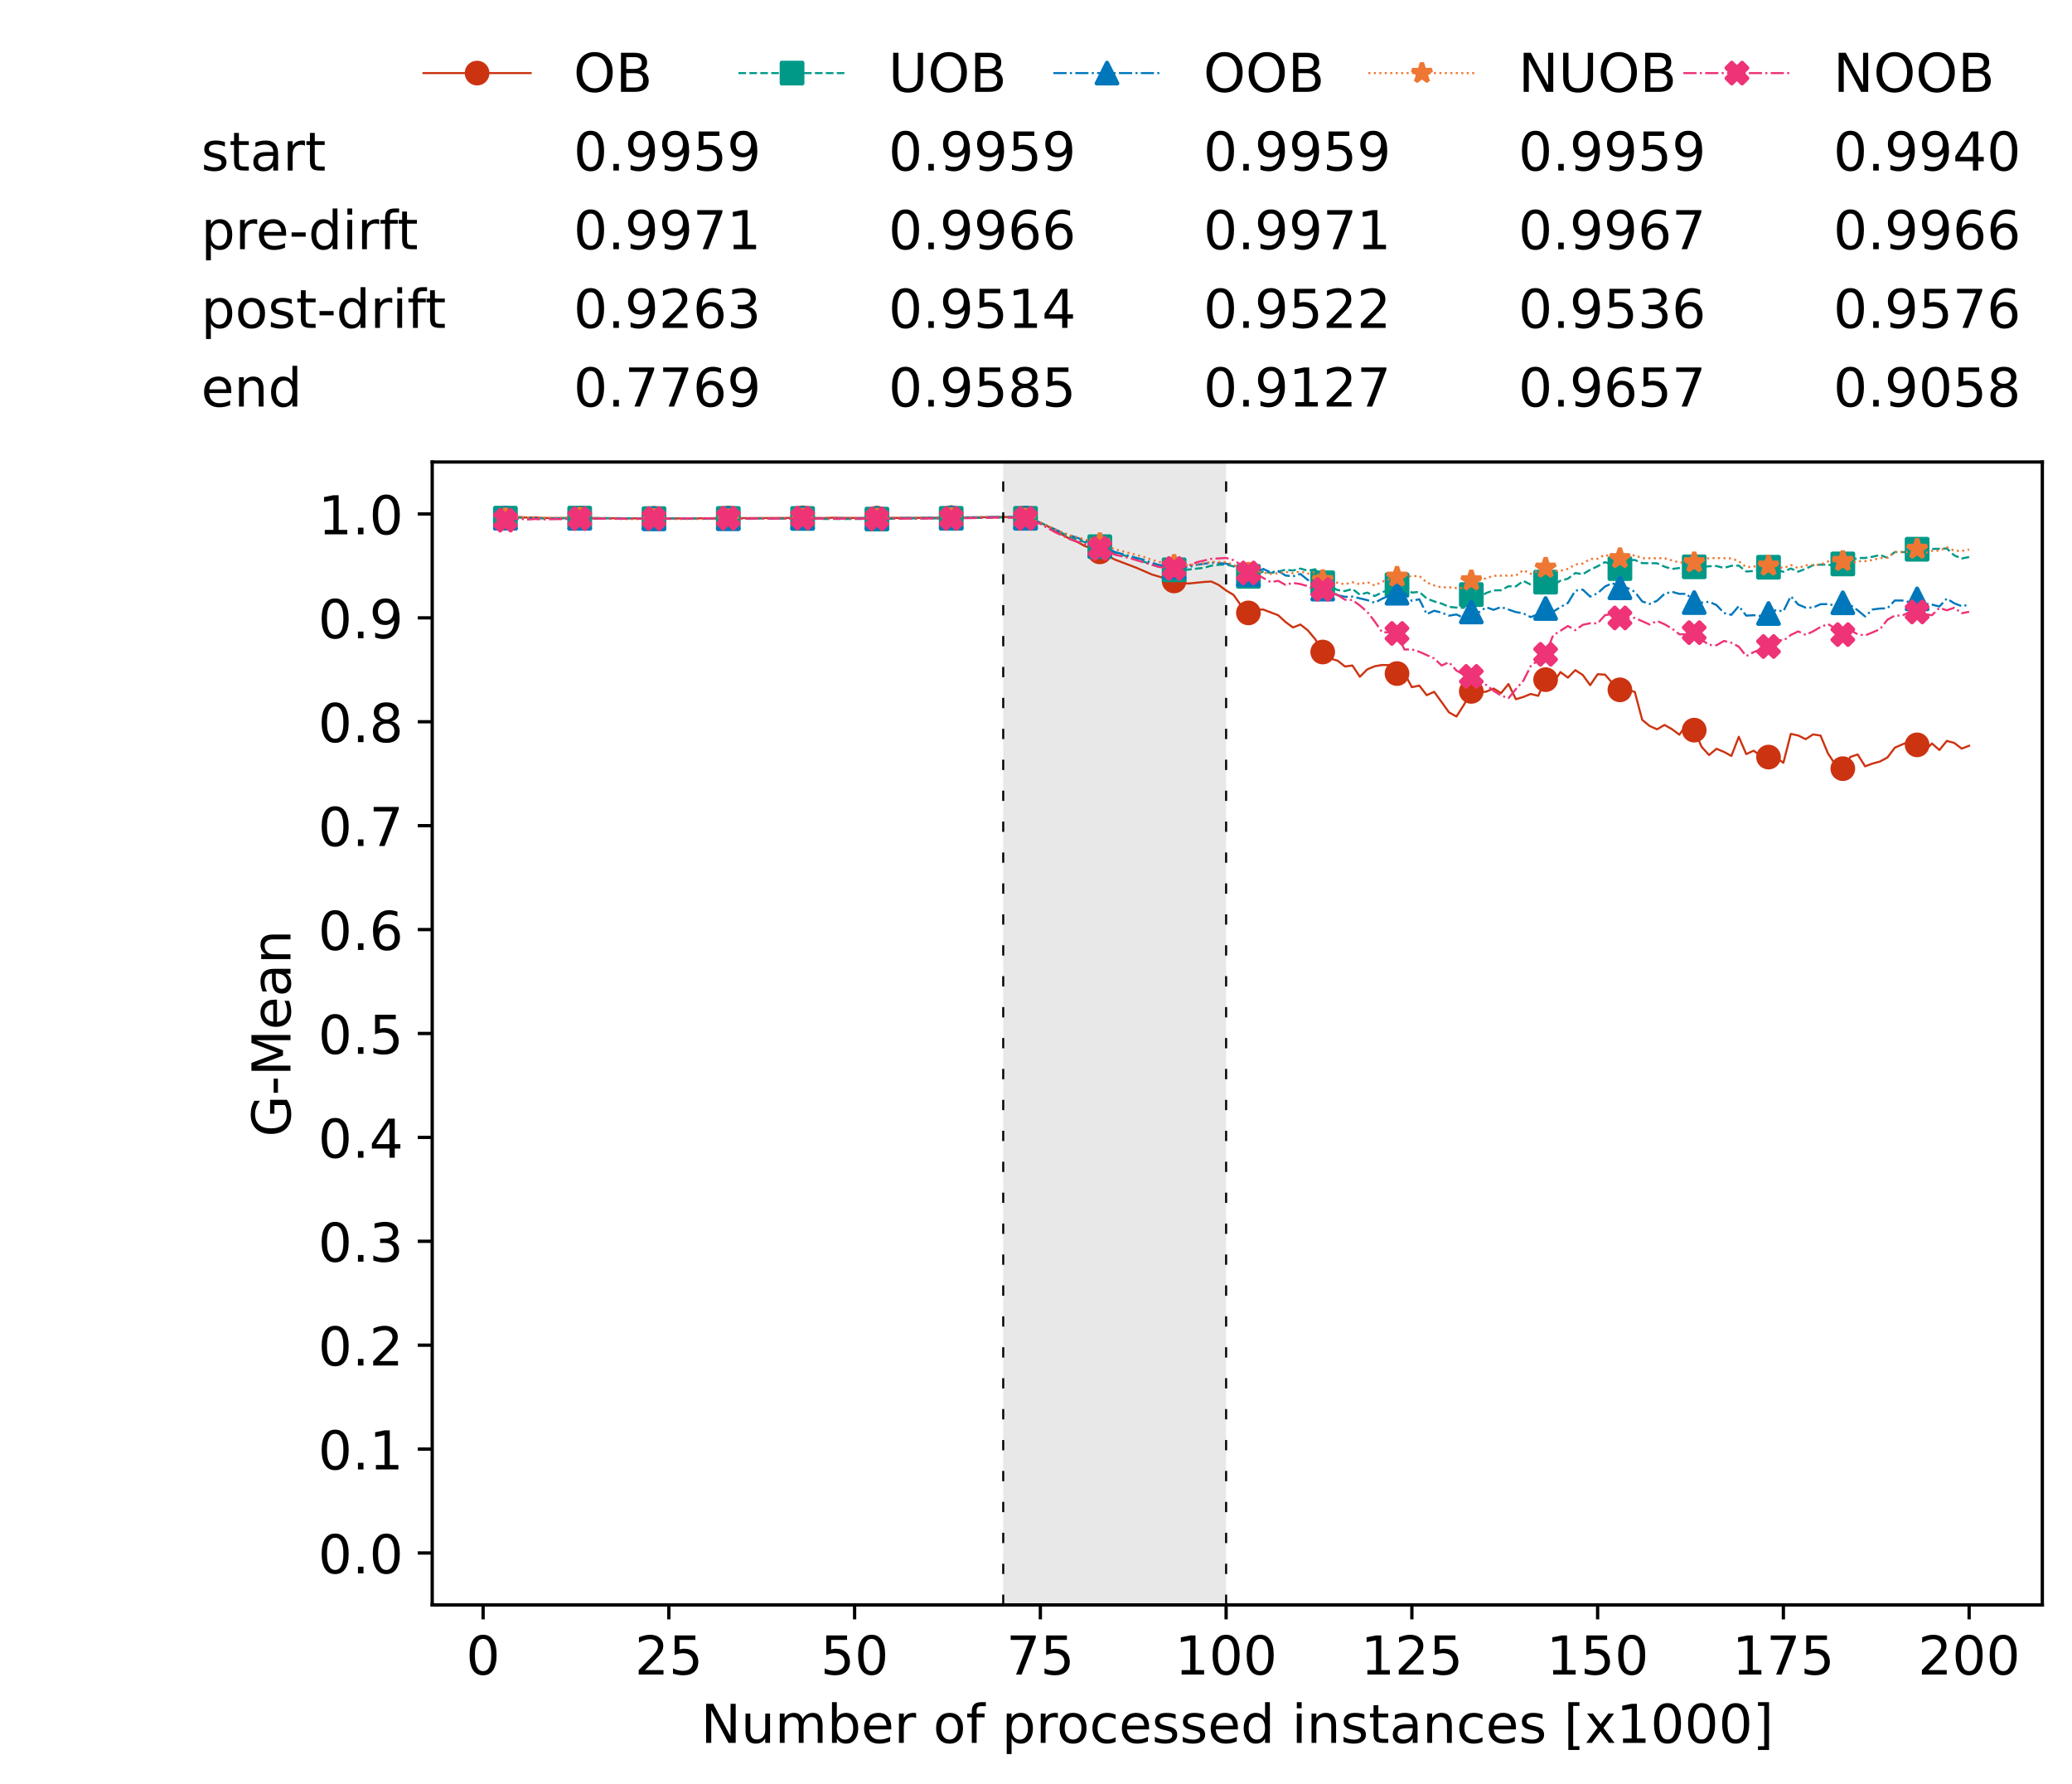 <?xml version="1.0" encoding="utf-8" standalone="no"?>
<!DOCTYPE svg PUBLIC "-//W3C//DTD SVG 1.1//EN"
  "http://www.w3.org/Graphics/SVG/1.1/DTD/svg11.dtd">
<!-- Created with matplotlib (https://matplotlib.org/) -->
<svg height="432.615pt" version="1.1" viewBox="0 0 502.65 432.615" width="502.65pt" xmlns="http://www.w3.org/2000/svg" xmlns:xlink="http://www.w3.org/1999/xlink">
 <defs>
  <style type="text/css">*{stroke-linecap:butt;stroke-linejoin:round;}</style>
 </defs>
 <g id="figure_1">
  <g id="patch_1">
   <path d="M 0 432.615 
L 502.65 432.615 
L 502.65 0 
L 0 0 
z
" style="fill:#ffffff;"/>
  </g>
  <g id="axes_1">
   <g id="patch_2">
    <path d="M 104.85 389.252 
L 495.45 389.252 
L 495.45 112.052 
L 104.85 112.052 
z
" style="fill:#ffffff;"/>
   </g>
   <g id="patch_3">
    <path clip-path="url(#p8e5bde5772)" d="M 297.446 389.252 
L 297.446 112.052 
L 243.372 112.052 
L 243.372 389.252 
z
" style="fill:#d3d3d3;opacity:0.5;"/>
   </g>
   <g id="matplotlib.axis_1">
    <g id="xtick_1">
     <g id="line2d_1">
      <defs>
       <path d="M 0 0 
L 0 3.5 
" id="md5b794d036" style="stroke:#000000;stroke-width:0.8;"/>
      </defs>
      <g>
       <use style="stroke:#000000;stroke-width:0.8;" x="117.197" xlink:href="#md5b794d036" y="389.252"/>
      </g>
     </g>
     <g id="text_1">
      <!-- 0 -->
      <g transform="translate(113.061 406.13)scale(0.13 -0.13)">
       <defs>
        <path d="M 31.781 66.406 
Q 24.172 66.406 20.328 58.906 
Q 16.5 51.422 16.5 36.375 
Q 16.5 21.391 20.328 13.891 
Q 24.172 6.391 31.781 6.391 
Q 39.453 6.391 43.281 13.891 
Q 47.125 21.391 47.125 36.375 
Q 47.125 51.422 43.281 58.906 
Q 39.453 66.406 31.781 66.406 
z
M 31.781 74.219 
Q 44.047 74.219 50.516 64.516 
Q 56.984 54.828 56.984 36.375 
Q 56.984 17.969 50.516 8.266 
Q 44.047 -1.422 31.781 -1.422 
Q 19.531 -1.422 13.062 8.266 
Q 6.594 17.969 6.594 36.375 
Q 6.594 54.828 13.062 64.516 
Q 19.531 74.219 31.781 74.219 
z
" id="DejaVuSans-48"/>
       </defs>
       <use xlink:href="#DejaVuSans-48"/>
      </g>
     </g>
    </g>
    <g id="xtick_2">
     <g id="line2d_2">
      <g>
       <use style="stroke:#000000;stroke-width:0.8;" x="162.259" xlink:href="#md5b794d036" y="389.252"/>
      </g>
     </g>
     <g id="text_2">
      <!-- 25 -->
      <g transform="translate(153.988 406.13)scale(0.13 -0.13)">
       <defs>
        <path d="M 19.188 8.297 
L 53.609 8.297 
L 53.609 0 
L 7.328 0 
L 7.328 8.297 
Q 12.938 14.109 22.625 23.891 
Q 32.328 33.688 34.812 36.531 
Q 39.547 41.844 41.422 45.531 
Q 43.312 49.219 43.312 52.781 
Q 43.312 58.594 39.234 62.25 
Q 35.156 65.922 28.609 65.922 
Q 23.969 65.922 18.812 64.312 
Q 13.672 62.703 7.812 59.422 
L 7.812 69.391 
Q 13.766 71.781 18.938 73 
Q 24.125 74.219 28.422 74.219 
Q 39.75 74.219 46.484 68.547 
Q 53.219 62.891 53.219 53.422 
Q 53.219 48.922 51.531 44.891 
Q 49.859 40.875 45.406 35.406 
Q 44.188 33.984 37.641 27.219 
Q 31.109 20.453 19.188 8.297 
z
" id="DejaVuSans-50"/>
        <path d="M 10.797 72.906 
L 49.516 72.906 
L 49.516 64.594 
L 19.828 64.594 
L 19.828 46.734 
Q 21.969 47.469 24.109 47.828 
Q 26.266 48.188 28.422 48.188 
Q 40.625 48.188 47.75 41.5 
Q 54.891 34.812 54.891 23.391 
Q 54.891 11.625 47.562 5.094 
Q 40.234 -1.422 26.906 -1.422 
Q 22.312 -1.422 17.547 -0.641 
Q 12.797 0.141 7.719 1.703 
L 7.719 11.625 
Q 12.109 9.234 16.797 8.062 
Q 21.484 6.891 26.703 6.891 
Q 35.156 6.891 40.078 11.328 
Q 45.016 15.766 45.016 23.391 
Q 45.016 31 40.078 35.438 
Q 35.156 39.891 26.703 39.891 
Q 22.75 39.891 18.812 39.016 
Q 14.891 38.141 10.797 36.281 
z
" id="DejaVuSans-53"/>
       </defs>
       <use xlink:href="#DejaVuSans-50"/>
       <use x="63.623" xlink:href="#DejaVuSans-53"/>
      </g>
     </g>
    </g>
    <g id="xtick_3">
     <g id="line2d_3">
      <g>
       <use style="stroke:#000000;stroke-width:0.8;" x="207.322" xlink:href="#md5b794d036" y="389.252"/>
      </g>
     </g>
     <g id="text_3">
      <!-- 50 -->
      <g transform="translate(199.05 406.13)scale(0.13 -0.13)">
       <use xlink:href="#DejaVuSans-53"/>
       <use x="63.623" xlink:href="#DejaVuSans-48"/>
      </g>
     </g>
    </g>
    <g id="xtick_4">
     <g id="line2d_4">
      <g>
       <use style="stroke:#000000;stroke-width:0.8;" x="252.384" xlink:href="#md5b794d036" y="389.252"/>
      </g>
     </g>
     <g id="text_4">
      <!-- 75 -->
      <g transform="translate(244.113 406.13)scale(0.13 -0.13)">
       <defs>
        <path d="M 8.203 72.906 
L 55.078 72.906 
L 55.078 68.703 
L 28.609 0 
L 18.312 0 
L 43.219 64.594 
L 8.203 64.594 
z
" id="DejaVuSans-55"/>
       </defs>
       <use xlink:href="#DejaVuSans-55"/>
       <use x="63.623" xlink:href="#DejaVuSans-53"/>
      </g>
     </g>
    </g>
    <g id="xtick_5">
     <g id="line2d_5">
      <g>
       <use style="stroke:#000000;stroke-width:0.8;" x="297.446" xlink:href="#md5b794d036" y="389.252"/>
      </g>
     </g>
     <g id="text_5">
      <!-- 100 -->
      <g transform="translate(285.039 406.13)scale(0.13 -0.13)">
       <defs>
        <path d="M 12.406 8.297 
L 28.516 8.297 
L 28.516 63.922 
L 10.984 60.406 
L 10.984 69.391 
L 28.422 72.906 
L 38.281 72.906 
L 38.281 8.297 
L 54.391 8.297 
L 54.391 0 
L 12.406 0 
z
" id="DejaVuSans-49"/>
       </defs>
       <use xlink:href="#DejaVuSans-49"/>
       <use x="63.623" xlink:href="#DejaVuSans-48"/>
       <use x="127.246" xlink:href="#DejaVuSans-48"/>
      </g>
     </g>
    </g>
    <g id="xtick_6">
     <g id="line2d_6">
      <g>
       <use style="stroke:#000000;stroke-width:0.8;" x="342.509" xlink:href="#md5b794d036" y="389.252"/>
      </g>
     </g>
     <g id="text_6">
      <!-- 125 -->
      <g transform="translate(330.102 406.13)scale(0.13 -0.13)">
       <use xlink:href="#DejaVuSans-49"/>
       <use x="63.623" xlink:href="#DejaVuSans-50"/>
       <use x="127.246" xlink:href="#DejaVuSans-53"/>
      </g>
     </g>
    </g>
    <g id="xtick_7">
     <g id="line2d_7">
      <g>
       <use style="stroke:#000000;stroke-width:0.8;" x="387.571" xlink:href="#md5b794d036" y="389.252"/>
      </g>
     </g>
     <g id="text_7">
      <!-- 150 -->
      <g transform="translate(375.164 406.13)scale(0.13 -0.13)">
       <use xlink:href="#DejaVuSans-49"/>
       <use x="63.623" xlink:href="#DejaVuSans-53"/>
       <use x="127.246" xlink:href="#DejaVuSans-48"/>
      </g>
     </g>
    </g>
    <g id="xtick_8">
     <g id="line2d_8">
      <g>
       <use style="stroke:#000000;stroke-width:0.8;" x="432.633" xlink:href="#md5b794d036" y="389.252"/>
      </g>
     </g>
     <g id="text_8">
      <!-- 175 -->
      <g transform="translate(420.226 406.13)scale(0.13 -0.13)">
       <use xlink:href="#DejaVuSans-49"/>
       <use x="63.623" xlink:href="#DejaVuSans-55"/>
       <use x="127.246" xlink:href="#DejaVuSans-53"/>
      </g>
     </g>
    </g>
    <g id="xtick_9">
     <g id="line2d_9">
      <g>
       <use style="stroke:#000000;stroke-width:0.8;" x="477.695" xlink:href="#md5b794d036" y="389.252"/>
      </g>
     </g>
     <g id="text_9">
      <!-- 200 -->
      <g transform="translate(465.289 406.13)scale(0.13 -0.13)">
       <use xlink:href="#DejaVuSans-50"/>
       <use x="63.623" xlink:href="#DejaVuSans-48"/>
       <use x="127.246" xlink:href="#DejaVuSans-48"/>
      </g>
     </g>
    </g>
    <g id="text_10">
     <!-- Number of processed instances [x1000] -->
     <g transform="translate(170.025 422.711)scale(0.13 -0.13)">
      <defs>
       <path d="M 9.812 72.906 
L 23.094 72.906 
L 55.422 11.922 
L 55.422 72.906 
L 64.984 72.906 
L 64.984 0 
L 51.703 0 
L 19.391 60.984 
L 19.391 0 
L 9.812 0 
z
" id="DejaVuSans-78"/>
       <path d="M 8.5 21.578 
L 8.5 54.688 
L 17.484 54.688 
L 17.484 21.922 
Q 17.484 14.156 20.5 10.266 
Q 23.531 6.391 29.594 6.391 
Q 36.859 6.391 41.078 11.031 
Q 45.312 15.672 45.312 23.688 
L 45.312 54.688 
L 54.297 54.688 
L 54.297 0 
L 45.312 0 
L 45.312 8.406 
Q 42.047 3.422 37.719 1 
Q 33.406 -1.422 27.688 -1.422 
Q 18.266 -1.422 13.375 4.438 
Q 8.5 10.297 8.5 21.578 
z
M 31.109 56 
z
" id="DejaVuSans-117"/>
       <path d="M 52 44.188 
Q 55.375 50.25 60.062 53.125 
Q 64.75 56 71.094 56 
Q 79.641 56 84.281 50.016 
Q 88.922 44.047 88.922 33.016 
L 88.922 0 
L 79.891 0 
L 79.891 32.719 
Q 79.891 40.578 77.094 44.375 
Q 74.312 48.188 68.609 48.188 
Q 61.625 48.188 57.562 43.547 
Q 53.516 38.922 53.516 30.906 
L 53.516 0 
L 44.484 0 
L 44.484 32.719 
Q 44.484 40.625 41.703 44.406 
Q 38.922 48.188 33.109 48.188 
Q 26.219 48.188 22.156 43.531 
Q 18.109 38.875 18.109 30.906 
L 18.109 0 
L 9.078 0 
L 9.078 54.688 
L 18.109 54.688 
L 18.109 46.188 
Q 21.188 51.219 25.484 53.609 
Q 29.781 56 35.688 56 
Q 41.656 56 45.828 52.969 
Q 50 49.953 52 44.188 
z
" id="DejaVuSans-109"/>
       <path d="M 48.688 27.297 
Q 48.688 37.203 44.609 42.844 
Q 40.531 48.484 33.406 48.484 
Q 26.266 48.484 22.188 42.844 
Q 18.109 37.203 18.109 27.297 
Q 18.109 17.391 22.188 11.75 
Q 26.266 6.109 33.406 6.109 
Q 40.531 6.109 44.609 11.75 
Q 48.688 17.391 48.688 27.297 
z
M 18.109 46.391 
Q 20.953 51.266 25.266 53.625 
Q 29.594 56 35.594 56 
Q 45.562 56 51.781 48.094 
Q 58.016 40.188 58.016 27.297 
Q 58.016 14.406 51.781 6.484 
Q 45.562 -1.422 35.594 -1.422 
Q 29.594 -1.422 25.266 0.953 
Q 20.953 3.328 18.109 8.203 
L 18.109 0 
L 9.078 0 
L 9.078 75.984 
L 18.109 75.984 
z
" id="DejaVuSans-98"/>
       <path d="M 56.203 29.594 
L 56.203 25.203 
L 14.891 25.203 
Q 15.484 15.922 20.484 11.062 
Q 25.484 6.203 34.422 6.203 
Q 39.594 6.203 44.453 7.469 
Q 49.312 8.734 54.109 11.281 
L 54.109 2.781 
Q 49.266 0.734 44.188 -0.344 
Q 39.109 -1.422 33.891 -1.422 
Q 20.797 -1.422 13.156 6.188 
Q 5.516 13.812 5.516 26.812 
Q 5.516 40.234 12.766 48.109 
Q 20.016 56 32.328 56 
Q 43.359 56 49.781 48.891 
Q 56.203 41.797 56.203 29.594 
z
M 47.219 32.234 
Q 47.125 39.594 43.094 43.984 
Q 39.062 48.391 32.422 48.391 
Q 24.906 48.391 20.391 44.141 
Q 15.875 39.891 15.188 32.172 
z
" id="DejaVuSans-101"/>
       <path d="M 41.109 46.297 
Q 39.594 47.172 37.812 47.578 
Q 36.031 48 33.891 48 
Q 26.266 48 22.188 43.047 
Q 18.109 38.094 18.109 28.812 
L 18.109 0 
L 9.078 0 
L 9.078 54.688 
L 18.109 54.688 
L 18.109 46.188 
Q 20.953 51.172 25.484 53.578 
Q 30.031 56 36.531 56 
Q 37.453 56 38.578 55.875 
Q 39.703 55.766 41.062 55.516 
z
" id="DejaVuSans-114"/>
       <path id="DejaVuSans-32"/>
       <path d="M 30.609 48.391 
Q 23.391 48.391 19.188 42.75 
Q 14.984 37.109 14.984 27.297 
Q 14.984 17.484 19.156 11.844 
Q 23.344 6.203 30.609 6.203 
Q 37.797 6.203 41.984 11.859 
Q 46.188 17.531 46.188 27.297 
Q 46.188 37.016 41.984 42.703 
Q 37.797 48.391 30.609 48.391 
z
M 30.609 56 
Q 42.328 56 49.016 48.375 
Q 55.719 40.766 55.719 27.297 
Q 55.719 13.875 49.016 6.219 
Q 42.328 -1.422 30.609 -1.422 
Q 18.844 -1.422 12.172 6.219 
Q 5.516 13.875 5.516 27.297 
Q 5.516 40.766 12.172 48.375 
Q 18.844 56 30.609 56 
z
" id="DejaVuSans-111"/>
       <path d="M 37.109 75.984 
L 37.109 68.5 
L 28.516 68.5 
Q 23.688 68.5 21.797 66.547 
Q 19.922 64.594 19.922 59.516 
L 19.922 54.688 
L 34.719 54.688 
L 34.719 47.703 
L 19.922 47.703 
L 19.922 0 
L 10.891 0 
L 10.891 47.703 
L 2.297 47.703 
L 2.297 54.688 
L 10.891 54.688 
L 10.891 58.5 
Q 10.891 67.625 15.141 71.797 
Q 19.391 75.984 28.609 75.984 
z
" id="DejaVuSans-102"/>
       <path d="M 18.109 8.203 
L 18.109 -20.797 
L 9.078 -20.797 
L 9.078 54.688 
L 18.109 54.688 
L 18.109 46.391 
Q 20.953 51.266 25.266 53.625 
Q 29.594 56 35.594 56 
Q 45.562 56 51.781 48.094 
Q 58.016 40.188 58.016 27.297 
Q 58.016 14.406 51.781 6.484 
Q 45.562 -1.422 35.594 -1.422 
Q 29.594 -1.422 25.266 0.953 
Q 20.953 3.328 18.109 8.203 
z
M 48.688 27.297 
Q 48.688 37.203 44.609 42.844 
Q 40.531 48.484 33.406 48.484 
Q 26.266 48.484 22.188 42.844 
Q 18.109 37.203 18.109 27.297 
Q 18.109 17.391 22.188 11.75 
Q 26.266 6.109 33.406 6.109 
Q 40.531 6.109 44.609 11.75 
Q 48.688 17.391 48.688 27.297 
z
" id="DejaVuSans-112"/>
       <path d="M 48.781 52.594 
L 48.781 44.188 
Q 44.969 46.297 41.141 47.344 
Q 37.312 48.391 33.406 48.391 
Q 24.656 48.391 19.812 42.844 
Q 14.984 37.312 14.984 27.297 
Q 14.984 17.281 19.812 11.734 
Q 24.656 6.203 33.406 6.203 
Q 37.312 6.203 41.141 7.25 
Q 44.969 8.297 48.781 10.406 
L 48.781 2.094 
Q 45.016 0.344 40.984 -0.531 
Q 36.969 -1.422 32.422 -1.422 
Q 20.062 -1.422 12.781 6.344 
Q 5.516 14.109 5.516 27.297 
Q 5.516 40.672 12.859 48.328 
Q 20.219 56 33.016 56 
Q 37.156 56 41.109 55.141 
Q 45.062 54.297 48.781 52.594 
z
" id="DejaVuSans-99"/>
       <path d="M 44.281 53.078 
L 44.281 44.578 
Q 40.484 46.531 36.375 47.5 
Q 32.281 48.484 27.875 48.484 
Q 21.188 48.484 17.844 46.438 
Q 14.5 44.391 14.5 40.281 
Q 14.5 37.156 16.891 35.375 
Q 19.281 33.594 26.516 31.984 
L 29.594 31.297 
Q 39.156 29.25 43.188 25.516 
Q 47.219 21.781 47.219 15.094 
Q 47.219 7.469 41.188 3.016 
Q 35.156 -1.422 24.609 -1.422 
Q 20.219 -1.422 15.453 -0.562 
Q 10.688 0.297 5.422 2 
L 5.422 11.281 
Q 10.406 8.688 15.234 7.391 
Q 20.062 6.109 24.812 6.109 
Q 31.156 6.109 34.562 8.281 
Q 37.984 10.453 37.984 14.406 
Q 37.984 18.062 35.516 20.016 
Q 33.062 21.969 24.703 23.781 
L 21.578 24.516 
Q 13.234 26.266 9.516 29.906 
Q 5.812 33.547 5.812 39.891 
Q 5.812 47.609 11.281 51.797 
Q 16.75 56 26.812 56 
Q 31.781 56 36.172 55.266 
Q 40.578 54.547 44.281 53.078 
z
" id="DejaVuSans-115"/>
       <path d="M 45.406 46.391 
L 45.406 75.984 
L 54.391 75.984 
L 54.391 0 
L 45.406 0 
L 45.406 8.203 
Q 42.578 3.328 38.25 0.953 
Q 33.938 -1.422 27.875 -1.422 
Q 17.969 -1.422 11.734 6.484 
Q 5.516 14.406 5.516 27.297 
Q 5.516 40.188 11.734 48.094 
Q 17.969 56 27.875 56 
Q 33.938 56 38.25 53.625 
Q 42.578 51.266 45.406 46.391 
z
M 14.797 27.297 
Q 14.797 17.391 18.875 11.75 
Q 22.953 6.109 30.078 6.109 
Q 37.203 6.109 41.297 11.75 
Q 45.406 17.391 45.406 27.297 
Q 45.406 37.203 41.297 42.844 
Q 37.203 48.484 30.078 48.484 
Q 22.953 48.484 18.875 42.844 
Q 14.797 37.203 14.797 27.297 
z
" id="DejaVuSans-100"/>
       <path d="M 9.422 54.688 
L 18.406 54.688 
L 18.406 0 
L 9.422 0 
z
M 9.422 75.984 
L 18.406 75.984 
L 18.406 64.594 
L 9.422 64.594 
z
" id="DejaVuSans-105"/>
       <path d="M 54.891 33.016 
L 54.891 0 
L 45.906 0 
L 45.906 32.719 
Q 45.906 40.484 42.875 44.328 
Q 39.844 48.188 33.797 48.188 
Q 26.516 48.188 22.312 43.547 
Q 18.109 38.922 18.109 30.906 
L 18.109 0 
L 9.078 0 
L 9.078 54.688 
L 18.109 54.688 
L 18.109 46.188 
Q 21.344 51.125 25.703 53.562 
Q 30.078 56 35.797 56 
Q 45.219 56 50.047 50.172 
Q 54.891 44.344 54.891 33.016 
z
" id="DejaVuSans-110"/>
       <path d="M 18.312 70.219 
L 18.312 54.688 
L 36.812 54.688 
L 36.812 47.703 
L 18.312 47.703 
L 18.312 18.016 
Q 18.312 11.328 20.141 9.422 
Q 21.969 7.516 27.594 7.516 
L 36.812 7.516 
L 36.812 0 
L 27.594 0 
Q 17.188 0 13.234 3.875 
Q 9.281 7.766 9.281 18.016 
L 9.281 47.703 
L 2.688 47.703 
L 2.688 54.688 
L 9.281 54.688 
L 9.281 70.219 
z
" id="DejaVuSans-116"/>
       <path d="M 34.281 27.484 
Q 23.391 27.484 19.188 25 
Q 14.984 22.516 14.984 16.5 
Q 14.984 11.719 18.141 8.906 
Q 21.297 6.109 26.703 6.109 
Q 34.188 6.109 38.703 11.406 
Q 43.219 16.703 43.219 25.484 
L 43.219 27.484 
z
M 52.203 31.203 
L 52.203 0 
L 43.219 0 
L 43.219 8.297 
Q 40.141 3.328 35.547 0.953 
Q 30.953 -1.422 24.312 -1.422 
Q 15.922 -1.422 10.953 3.297 
Q 6 8.016 6 15.922 
Q 6 25.141 12.172 29.828 
Q 18.359 34.516 30.609 34.516 
L 43.219 34.516 
L 43.219 35.406 
Q 43.219 41.609 39.141 45 
Q 35.062 48.391 27.688 48.391 
Q 23 48.391 18.547 47.266 
Q 14.109 46.141 10.016 43.891 
L 10.016 52.203 
Q 14.938 54.109 19.578 55.047 
Q 24.219 56 28.609 56 
Q 40.484 56 46.344 49.844 
Q 52.203 43.703 52.203 31.203 
z
" id="DejaVuSans-97"/>
       <path d="M 8.594 75.984 
L 29.297 75.984 
L 29.297 69 
L 17.578 69 
L 17.578 -6.203 
L 29.297 -6.203 
L 29.297 -13.188 
L 8.594 -13.188 
z
" id="DejaVuSans-91"/>
       <path d="M 54.891 54.688 
L 35.109 28.078 
L 55.906 0 
L 45.312 0 
L 29.391 21.484 
L 13.484 0 
L 2.875 0 
L 24.125 28.609 
L 4.688 54.688 
L 15.281 54.688 
L 29.781 35.203 
L 44.281 54.688 
z
" id="DejaVuSans-120"/>
       <path d="M 30.422 75.984 
L 30.422 -13.188 
L 9.719 -13.188 
L 9.719 -6.203 
L 21.391 -6.203 
L 21.391 69 
L 9.719 69 
L 9.719 75.984 
z
" id="DejaVuSans-93"/>
      </defs>
      <use xlink:href="#DejaVuSans-78"/>
      <use x="74.805" xlink:href="#DejaVuSans-117"/>
      <use x="138.184" xlink:href="#DejaVuSans-109"/>
      <use x="235.596" xlink:href="#DejaVuSans-98"/>
      <use x="299.072" xlink:href="#DejaVuSans-101"/>
      <use x="360.596" xlink:href="#DejaVuSans-114"/>
      <use x="401.709" xlink:href="#DejaVuSans-32"/>
      <use x="433.496" xlink:href="#DejaVuSans-111"/>
      <use x="494.678" xlink:href="#DejaVuSans-102"/>
      <use x="529.883" xlink:href="#DejaVuSans-32"/>
      <use x="561.67" xlink:href="#DejaVuSans-112"/>
      <use x="625.146" xlink:href="#DejaVuSans-114"/>
      <use x="664.01" xlink:href="#DejaVuSans-111"/>
      <use x="725.191" xlink:href="#DejaVuSans-99"/>
      <use x="780.172" xlink:href="#DejaVuSans-101"/>
      <use x="841.695" xlink:href="#DejaVuSans-115"/>
      <use x="893.795" xlink:href="#DejaVuSans-115"/>
      <use x="945.895" xlink:href="#DejaVuSans-101"/>
      <use x="1007.418" xlink:href="#DejaVuSans-100"/>
      <use x="1070.895" xlink:href="#DejaVuSans-32"/>
      <use x="1102.682" xlink:href="#DejaVuSans-105"/>
      <use x="1130.465" xlink:href="#DejaVuSans-110"/>
      <use x="1193.844" xlink:href="#DejaVuSans-115"/>
      <use x="1245.943" xlink:href="#DejaVuSans-116"/>
      <use x="1285.152" xlink:href="#DejaVuSans-97"/>
      <use x="1346.432" xlink:href="#DejaVuSans-110"/>
      <use x="1409.811" xlink:href="#DejaVuSans-99"/>
      <use x="1464.791" xlink:href="#DejaVuSans-101"/>
      <use x="1526.314" xlink:href="#DejaVuSans-115"/>
      <use x="1578.414" xlink:href="#DejaVuSans-32"/>
      <use x="1610.201" xlink:href="#DejaVuSans-91"/>
      <use x="1649.215" xlink:href="#DejaVuSans-120"/>
      <use x="1708.395" xlink:href="#DejaVuSans-49"/>
      <use x="1772.018" xlink:href="#DejaVuSans-48"/>
      <use x="1835.641" xlink:href="#DejaVuSans-48"/>
      <use x="1899.264" xlink:href="#DejaVuSans-48"/>
      <use x="1962.887" xlink:href="#DejaVuSans-93"/>
     </g>
    </g>
   </g>
   <g id="matplotlib.axis_2">
    <g id="ytick_1">
     <g id="line2d_10">
      <defs>
       <path d="M 0 0 
L -3.5 0 
" id="m57819b5267" style="stroke:#000000;stroke-width:0.8;"/>
      </defs>
      <g>
       <use style="stroke:#000000;stroke-width:0.8;" x="104.85" xlink:href="#m57819b5267" y="376.652"/>
      </g>
     </g>
     <g id="text_11">
      <!-- 0.0 -->
      <g transform="translate(77.176 381.591)scale(0.13 -0.13)">
       <defs>
        <path d="M 10.688 12.406 
L 21 12.406 
L 21 0 
L 10.688 0 
z
" id="DejaVuSans-46"/>
       </defs>
       <use xlink:href="#DejaVuSans-48"/>
       <use x="63.623" xlink:href="#DejaVuSans-46"/>
       <use x="95.41" xlink:href="#DejaVuSans-48"/>
      </g>
     </g>
    </g>
    <g id="ytick_2">
     <g id="line2d_11">
      <g>
       <use style="stroke:#000000;stroke-width:0.8;" x="104.85" xlink:href="#m57819b5267" y="351.452"/>
      </g>
     </g>
     <g id="text_12">
      <!-- 0.1 -->
      <g transform="translate(77.176 356.391)scale(0.13 -0.13)">
       <use xlink:href="#DejaVuSans-48"/>
       <use x="63.623" xlink:href="#DejaVuSans-46"/>
       <use x="95.41" xlink:href="#DejaVuSans-49"/>
      </g>
     </g>
    </g>
    <g id="ytick_3">
     <g id="line2d_12">
      <g>
       <use style="stroke:#000000;stroke-width:0.8;" x="104.85" xlink:href="#m57819b5267" y="326.252"/>
      </g>
     </g>
     <g id="text_13">
      <!-- 0.2 -->
      <g transform="translate(77.176 331.191)scale(0.13 -0.13)">
       <use xlink:href="#DejaVuSans-48"/>
       <use x="63.623" xlink:href="#DejaVuSans-46"/>
       <use x="95.41" xlink:href="#DejaVuSans-50"/>
      </g>
     </g>
    </g>
    <g id="ytick_4">
     <g id="line2d_13">
      <g>
       <use style="stroke:#000000;stroke-width:0.8;" x="104.85" xlink:href="#m57819b5267" y="301.052"/>
      </g>
     </g>
     <g id="text_14">
      <!-- 0.3 -->
      <g transform="translate(77.176 305.991)scale(0.13 -0.13)">
       <defs>
        <path d="M 40.578 39.312 
Q 47.656 37.797 51.625 33 
Q 55.609 28.219 55.609 21.188 
Q 55.609 10.406 48.188 4.484 
Q 40.766 -1.422 27.094 -1.422 
Q 22.516 -1.422 17.656 -0.516 
Q 12.797 0.391 7.625 2.203 
L 7.625 11.719 
Q 11.719 9.328 16.594 8.109 
Q 21.484 6.891 26.812 6.891 
Q 36.078 6.891 40.938 10.547 
Q 45.797 14.203 45.797 21.188 
Q 45.797 27.641 41.281 31.266 
Q 36.766 34.906 28.719 34.906 
L 20.219 34.906 
L 20.219 43.016 
L 29.109 43.016 
Q 36.375 43.016 40.234 45.922 
Q 44.094 48.828 44.094 54.297 
Q 44.094 59.906 40.109 62.906 
Q 36.141 65.922 28.719 65.922 
Q 24.656 65.922 20.016 65.031 
Q 15.375 64.156 9.812 62.312 
L 9.812 71.094 
Q 15.438 72.656 20.344 73.438 
Q 25.25 74.219 29.594 74.219 
Q 40.828 74.219 47.359 69.109 
Q 53.906 64.016 53.906 55.328 
Q 53.906 49.266 50.438 45.094 
Q 46.969 40.922 40.578 39.312 
z
" id="DejaVuSans-51"/>
       </defs>
       <use xlink:href="#DejaVuSans-48"/>
       <use x="63.623" xlink:href="#DejaVuSans-46"/>
       <use x="95.41" xlink:href="#DejaVuSans-51"/>
      </g>
     </g>
    </g>
    <g id="ytick_5">
     <g id="line2d_14">
      <g>
       <use style="stroke:#000000;stroke-width:0.8;" x="104.85" xlink:href="#m57819b5267" y="275.852"/>
      </g>
     </g>
     <g id="text_15">
      <!-- 0.4 -->
      <g transform="translate(77.176 280.791)scale(0.13 -0.13)">
       <defs>
        <path d="M 37.797 64.312 
L 12.891 25.391 
L 37.797 25.391 
z
M 35.203 72.906 
L 47.609 72.906 
L 47.609 25.391 
L 58.016 25.391 
L 58.016 17.188 
L 47.609 17.188 
L 47.609 0 
L 37.797 0 
L 37.797 17.188 
L 4.891 17.188 
L 4.891 26.703 
z
" id="DejaVuSans-52"/>
       </defs>
       <use xlink:href="#DejaVuSans-48"/>
       <use x="63.623" xlink:href="#DejaVuSans-46"/>
       <use x="95.41" xlink:href="#DejaVuSans-52"/>
      </g>
     </g>
    </g>
    <g id="ytick_6">
     <g id="line2d_15">
      <g>
       <use style="stroke:#000000;stroke-width:0.8;" x="104.85" xlink:href="#m57819b5267" y="250.652"/>
      </g>
     </g>
     <g id="text_16">
      <!-- 0.5 -->
      <g transform="translate(77.176 255.591)scale(0.13 -0.13)">
       <use xlink:href="#DejaVuSans-48"/>
       <use x="63.623" xlink:href="#DejaVuSans-46"/>
       <use x="95.41" xlink:href="#DejaVuSans-53"/>
      </g>
     </g>
    </g>
    <g id="ytick_7">
     <g id="line2d_16">
      <g>
       <use style="stroke:#000000;stroke-width:0.8;" x="104.85" xlink:href="#m57819b5267" y="225.452"/>
      </g>
     </g>
     <g id="text_17">
      <!-- 0.6 -->
      <g transform="translate(77.176 230.391)scale(0.13 -0.13)">
       <defs>
        <path d="M 33.016 40.375 
Q 26.375 40.375 22.484 35.828 
Q 18.609 31.297 18.609 23.391 
Q 18.609 15.531 22.484 10.953 
Q 26.375 6.391 33.016 6.391 
Q 39.656 6.391 43.531 10.953 
Q 47.406 15.531 47.406 23.391 
Q 47.406 31.297 43.531 35.828 
Q 39.656 40.375 33.016 40.375 
z
M 52.594 71.297 
L 52.594 62.312 
Q 48.875 64.062 45.094 64.984 
Q 41.312 65.922 37.594 65.922 
Q 27.828 65.922 22.672 59.328 
Q 17.531 52.734 16.797 39.406 
Q 19.672 43.656 24.016 45.922 
Q 28.375 48.188 33.594 48.188 
Q 44.578 48.188 50.953 41.516 
Q 57.328 34.859 57.328 23.391 
Q 57.328 12.156 50.688 5.359 
Q 44.047 -1.422 33.016 -1.422 
Q 20.359 -1.422 13.672 8.266 
Q 6.984 17.969 6.984 36.375 
Q 6.984 53.656 15.188 63.938 
Q 23.391 74.219 37.203 74.219 
Q 40.922 74.219 44.703 73.484 
Q 48.484 72.75 52.594 71.297 
z
" id="DejaVuSans-54"/>
       </defs>
       <use xlink:href="#DejaVuSans-48"/>
       <use x="63.623" xlink:href="#DejaVuSans-46"/>
       <use x="95.41" xlink:href="#DejaVuSans-54"/>
      </g>
     </g>
    </g>
    <g id="ytick_8">
     <g id="line2d_17">
      <g>
       <use style="stroke:#000000;stroke-width:0.8;" x="104.85" xlink:href="#m57819b5267" y="200.252"/>
      </g>
     </g>
     <g id="text_18">
      <!-- 0.7 -->
      <g transform="translate(77.176 205.191)scale(0.13 -0.13)">
       <use xlink:href="#DejaVuSans-48"/>
       <use x="63.623" xlink:href="#DejaVuSans-46"/>
       <use x="95.41" xlink:href="#DejaVuSans-55"/>
      </g>
     </g>
    </g>
    <g id="ytick_9">
     <g id="line2d_18">
      <g>
       <use style="stroke:#000000;stroke-width:0.8;" x="104.85" xlink:href="#m57819b5267" y="175.052"/>
      </g>
     </g>
     <g id="text_19">
      <!-- 0.8 -->
      <g transform="translate(77.176 179.991)scale(0.13 -0.13)">
       <defs>
        <path d="M 31.781 34.625 
Q 24.75 34.625 20.719 30.859 
Q 16.703 27.094 16.703 20.516 
Q 16.703 13.922 20.719 10.156 
Q 24.75 6.391 31.781 6.391 
Q 38.812 6.391 42.859 10.172 
Q 46.922 13.969 46.922 20.516 
Q 46.922 27.094 42.891 30.859 
Q 38.875 34.625 31.781 34.625 
z
M 21.922 38.812 
Q 15.578 40.375 12.031 44.719 
Q 8.5 49.078 8.5 55.328 
Q 8.5 64.062 14.719 69.141 
Q 20.953 74.219 31.781 74.219 
Q 42.672 74.219 48.875 69.141 
Q 55.078 64.062 55.078 55.328 
Q 55.078 49.078 51.531 44.719 
Q 48 40.375 41.703 38.812 
Q 48.828 37.156 52.797 32.312 
Q 56.781 27.484 56.781 20.516 
Q 56.781 9.906 50.312 4.234 
Q 43.844 -1.422 31.781 -1.422 
Q 19.734 -1.422 13.25 4.234 
Q 6.781 9.906 6.781 20.516 
Q 6.781 27.484 10.781 32.312 
Q 14.797 37.156 21.922 38.812 
z
M 18.312 54.391 
Q 18.312 48.734 21.844 45.562 
Q 25.391 42.391 31.781 42.391 
Q 38.141 42.391 41.719 45.562 
Q 45.312 48.734 45.312 54.391 
Q 45.312 60.062 41.719 63.234 
Q 38.141 66.406 31.781 66.406 
Q 25.391 66.406 21.844 63.234 
Q 18.312 60.062 18.312 54.391 
z
" id="DejaVuSans-56"/>
       </defs>
       <use xlink:href="#DejaVuSans-48"/>
       <use x="63.623" xlink:href="#DejaVuSans-46"/>
       <use x="95.41" xlink:href="#DejaVuSans-56"/>
      </g>
     </g>
    </g>
    <g id="ytick_10">
     <g id="line2d_19">
      <g>
       <use style="stroke:#000000;stroke-width:0.8;" x="104.85" xlink:href="#m57819b5267" y="149.852"/>
      </g>
     </g>
     <g id="text_20">
      <!-- 0.9 -->
      <g transform="translate(77.176 154.791)scale(0.13 -0.13)">
       <defs>
        <path d="M 10.984 1.516 
L 10.984 10.5 
Q 14.703 8.734 18.5 7.812 
Q 22.312 6.891 25.984 6.891 
Q 35.75 6.891 40.891 13.453 
Q 46.047 20.016 46.781 33.406 
Q 43.953 29.203 39.594 26.953 
Q 35.25 24.703 29.984 24.703 
Q 19.047 24.703 12.672 31.312 
Q 6.297 37.938 6.297 49.422 
Q 6.297 60.641 12.938 67.422 
Q 19.578 74.219 30.609 74.219 
Q 43.266 74.219 49.922 64.516 
Q 56.594 54.828 56.594 36.375 
Q 56.594 19.141 48.406 8.859 
Q 40.234 -1.422 26.422 -1.422 
Q 22.703 -1.422 18.891 -0.688 
Q 15.094 0.047 10.984 1.516 
z
M 30.609 32.422 
Q 37.25 32.422 41.125 36.953 
Q 45.016 41.5 45.016 49.422 
Q 45.016 57.281 41.125 61.844 
Q 37.25 66.406 30.609 66.406 
Q 23.969 66.406 20.094 61.844 
Q 16.219 57.281 16.219 49.422 
Q 16.219 41.5 20.094 36.953 
Q 23.969 32.422 30.609 32.422 
z
" id="DejaVuSans-57"/>
       </defs>
       <use xlink:href="#DejaVuSans-48"/>
       <use x="63.623" xlink:href="#DejaVuSans-46"/>
       <use x="95.41" xlink:href="#DejaVuSans-57"/>
      </g>
     </g>
    </g>
    <g id="ytick_11">
     <g id="line2d_20">
      <g>
       <use style="stroke:#000000;stroke-width:0.8;" x="104.85" xlink:href="#m57819b5267" y="124.652"/>
      </g>
     </g>
     <g id="text_21">
      <!-- 1.0 -->
      <g transform="translate(77.176 129.591)scale(0.13 -0.13)">
       <use xlink:href="#DejaVuSans-49"/>
       <use x="63.623" xlink:href="#DejaVuSans-46"/>
       <use x="95.41" xlink:href="#DejaVuSans-48"/>
      </g>
     </g>
    </g>
    <g id="text_22">
     <!-- G-Mean -->
     <g transform="translate(70.472 275.744)rotate(-90)scale(0.13 -0.13)">
      <defs>
       <path d="M 59.516 10.406 
L 59.516 29.984 
L 43.406 29.984 
L 43.406 38.094 
L 69.281 38.094 
L 69.281 6.781 
Q 63.578 2.734 56.688 0.656 
Q 49.812 -1.422 42 -1.422 
Q 24.906 -1.422 15.25 8.562 
Q 5.609 18.562 5.609 36.375 
Q 5.609 54.25 15.25 64.234 
Q 24.906 74.219 42 74.219 
Q 49.125 74.219 55.547 72.453 
Q 61.969 70.703 67.391 67.281 
L 67.391 56.781 
Q 61.922 61.422 55.766 63.766 
Q 49.609 66.109 42.828 66.109 
Q 29.438 66.109 22.719 58.641 
Q 16.016 51.172 16.016 36.375 
Q 16.016 21.625 22.719 14.156 
Q 29.438 6.688 42.828 6.688 
Q 48.047 6.688 52.141 7.594 
Q 56.25 8.5 59.516 10.406 
z
" id="DejaVuSans-71"/>
       <path d="M 4.891 31.391 
L 31.203 31.391 
L 31.203 23.391 
L 4.891 23.391 
z
" id="DejaVuSans-45"/>
       <path d="M 9.812 72.906 
L 24.516 72.906 
L 43.109 23.297 
L 61.812 72.906 
L 76.516 72.906 
L 76.516 0 
L 66.891 0 
L 66.891 64.016 
L 48.094 14.016 
L 38.188 14.016 
L 19.391 64.016 
L 19.391 0 
L 9.812 0 
z
" id="DejaVuSans-77"/>
      </defs>
      <use xlink:href="#DejaVuSans-71"/>
      <use x="77.49" xlink:href="#DejaVuSans-45"/>
      <use x="113.574" xlink:href="#DejaVuSans-77"/>
      <use x="199.854" xlink:href="#DejaVuSans-101"/>
      <use x="261.377" xlink:href="#DejaVuSans-97"/>
      <use x="322.656" xlink:href="#DejaVuSans-110"/>
     </g>
    </g>
   </g>
   <g id="line2d_21"/>
   <g id="line2d_22"/>
   <g id="line2d_23"/>
   <g id="line2d_24"/>
   <g id="line2d_25"/>
   <g id="line2d_26">
    <path clip-path="url(#p8e5bde5772)" d="M 122.605 125.68 
L 124.407 125.418 
L 126.21 125.416 
L 128.012 125.55 
L 129.815 125.468 
L 131.617 125.623 
L 135.222 125.664 
L 140.629 125.635 
L 156.852 125.746 
L 164.062 125.718 
L 165.864 125.783 
L 171.272 125.683 
L 196.507 125.606 
L 200.112 125.644 
L 201.914 125.568 
L 205.519 125.617 
L 219.939 125.608 
L 223.544 125.594 
L 230.754 125.547 
L 243.372 125.372 
L 246.976 125.475 
L 248.779 125.635 
L 250.581 126.048 
L 252.384 126.782 
L 254.186 127.65 
L 259.594 130.747 
L 261.396 131.469 
L 263.199 132.445 
L 265.001 133.078 
L 268.606 134.711 
L 270.409 135.704 
L 275.816 137.758 
L 279.421 139.329 
L 286.631 141.474 
L 288.434 141.515 
L 292.039 141.147 
L 293.841 141.034 
L 295.644 141.866 
L 297.446 143.212 
L 299.249 144.283 
L 301.051 146.843 
L 302.854 148.649 
L 304.656 147.852 
L 306.459 147.833 
L 310.064 149.212 
L 311.866 150.861 
L 313.669 152.181 
L 315.471 151.467 
L 317.274 152.886 
L 319.076 155.049 
L 320.879 158.136 
L 322.681 159.721 
L 324.484 160.222 
L 326.286 161.647 
L 328.089 161.406 
L 329.891 164.139 
L 331.694 162.342 
L 333.496 161.589 
L 335.299 161.284 
L 337.101 161.313 
L 338.904 163.362 
L 340.706 163.298 
L 342.509 166.667 
L 344.311 166.279 
L 346.114 168.605 
L 347.916 167.781 
L 351.521 172.774 
L 353.324 173.784 
L 355.126 170.96 
L 356.928 167.687 
L 358.731 167.961 
L 360.533 167.746 
L 362.336 166.989 
L 364.138 168.108 
L 365.941 165.904 
L 367.743 169.579 
L 369.546 169.041 
L 371.348 168.31 
L 373.151 168.766 
L 374.953 164.837 
L 376.756 165.655 
L 378.558 163.001 
L 380.361 164.351 
L 382.163 162.53 
L 383.966 163.71 
L 385.768 166.174 
L 387.571 163.522 
L 389.373 163.629 
L 391.176 165.69 
L 392.978 167.309 
L 394.781 167.314 
L 396.583 167.805 
L 398.386 174.585 
L 400.188 176.08 
L 401.991 176.881 
L 403.793 175.822 
L 405.596 176.843 
L 407.398 178.185 
L 409.201 175.696 
L 411.003 177.088 
L 412.806 181.148 
L 414.608 183.117 
L 416.411 181.61 
L 418.213 182.355 
L 420.016 183.341 
L 421.818 178.698 
L 423.621 182.891 
L 425.423 182.07 
L 427.226 183.371 
L 429.028 183.619 
L 430.831 183.731 
L 432.633 184.999 
L 434.436 177.988 
L 436.238 178.382 
L 438.041 179.277 
L 439.843 178.117 
L 441.646 178.404 
L 443.448 182.719 
L 445.251 185.465 
L 447.053 186.426 
L 448.856 183.597 
L 450.658 182.982 
L 452.461 185.863 
L 454.263 185.188 
L 456.066 184.698 
L 457.868 183.724 
L 459.671 181.336 
L 463.276 179.77 
L 465.078 180.654 
L 466.881 182.133 
L 468.683 180.321 
L 470.485 181.908 
L 472.288 179.685 
L 474.09 180.189 
L 475.893 181.561 
L 477.695 180.868 
L 477.695 180.868 
" style="fill:none;stroke:#cc3311;stroke-linecap:square;stroke-width:0.5;"/>
    <defs>
     <path d="M 0 2.5 
C 0.663 2.5 1.299 2.237 1.768 1.768 
C 2.237 1.299 2.5 0.663 2.5 0 
C 2.5 -0.663 2.237 -1.299 1.768 -1.768 
C 1.299 -2.237 0.663 -2.5 0 -2.5 
C -0.663 -2.5 -1.299 -2.237 -1.768 -1.768 
C -2.237 -1.299 -2.5 -0.663 -2.5 0 
C -2.5 0.663 -2.237 1.299 -1.768 1.768 
C -1.299 2.237 -0.663 2.5 0 2.5 
z
" id="mb20dbc7a25" style="stroke:#cc3311;"/>
    </defs>
    <g clip-path="url(#p8e5bde5772)">
     <use style="fill:#cc3311;stroke:#cc3311;" x="122.605" xlink:href="#mb20dbc7a25" y="125.68"/>
     <use style="fill:#cc3311;stroke:#cc3311;" x="140.629" xlink:href="#mb20dbc7a25" y="125.635"/>
     <use style="fill:#cc3311;stroke:#cc3311;" x="158.654" xlink:href="#mb20dbc7a25" y="125.72"/>
     <use style="fill:#cc3311;stroke:#cc3311;" x="176.679" xlink:href="#mb20dbc7a25" y="125.635"/>
     <use style="fill:#cc3311;stroke:#cc3311;" x="194.704" xlink:href="#mb20dbc7a25" y="125.594"/>
     <use style="fill:#cc3311;stroke:#cc3311;" x="212.729" xlink:href="#mb20dbc7a25" y="125.668"/>
     <use style="fill:#cc3311;stroke:#cc3311;" x="230.754" xlink:href="#mb20dbc7a25" y="125.547"/>
     <use style="fill:#cc3311;stroke:#cc3311;" x="248.779" xlink:href="#mb20dbc7a25" y="125.635"/>
     <use style="fill:#cc3311;stroke:#cc3311;" x="266.804" xlink:href="#mb20dbc7a25" y="133.85"/>
     <use style="fill:#cc3311;stroke:#cc3311;" x="284.829" xlink:href="#mb20dbc7a25" y="140.906"/>
     <use style="fill:#cc3311;stroke:#cc3311;" x="302.854" xlink:href="#mb20dbc7a25" y="148.649"/>
     <use style="fill:#cc3311;stroke:#cc3311;" x="320.879" xlink:href="#mb20dbc7a25" y="158.136"/>
     <use style="fill:#cc3311;stroke:#cc3311;" x="338.904" xlink:href="#mb20dbc7a25" y="163.362"/>
     <use style="fill:#cc3311;stroke:#cc3311;" x="356.928" xlink:href="#mb20dbc7a25" y="167.687"/>
     <use style="fill:#cc3311;stroke:#cc3311;" x="374.953" xlink:href="#mb20dbc7a25" y="164.837"/>
     <use style="fill:#cc3311;stroke:#cc3311;" x="392.978" xlink:href="#mb20dbc7a25" y="167.309"/>
     <use style="fill:#cc3311;stroke:#cc3311;" x="411.003" xlink:href="#mb20dbc7a25" y="177.088"/>
     <use style="fill:#cc3311;stroke:#cc3311;" x="429.028" xlink:href="#mb20dbc7a25" y="183.619"/>
     <use style="fill:#cc3311;stroke:#cc3311;" x="447.053" xlink:href="#mb20dbc7a25" y="186.426"/>
     <use style="fill:#cc3311;stroke:#cc3311;" x="465.078" xlink:href="#mb20dbc7a25" y="180.654"/>
    </g>
   </g>
   <g id="line2d_27"/>
   <g id="line2d_28"/>
   <g id="line2d_29"/>
   <g id="line2d_30"/>
   <g id="line2d_31">
    <path clip-path="url(#p8e5bde5772)" d="M 122.605 125.68 
L 124.407 125.418 
L 128.012 125.677 
L 129.815 125.569 
L 131.617 125.748 
L 135.222 125.69 
L 140.629 125.655 
L 153.247 125.698 
L 182.087 125.748 
L 187.494 125.758 
L 191.099 125.81 
L 194.704 125.734 
L 200.112 125.873 
L 203.717 125.871 
L 214.532 125.86 
L 221.742 125.735 
L 225.347 125.748 
L 228.952 125.708 
L 232.557 125.66 
L 234.359 125.573 
L 237.964 125.611 
L 243.372 125.499 
L 246.976 125.524 
L 248.779 125.707 
L 250.581 126.097 
L 252.384 126.766 
L 259.594 130.224 
L 263.199 131.512 
L 265.001 131.953 
L 268.606 133.283 
L 270.409 134.083 
L 274.014 135.081 
L 275.816 135.744 
L 277.619 136.278 
L 279.421 136.955 
L 281.224 137.494 
L 284.829 138.192 
L 286.631 138.327 
L 290.236 137.917 
L 292.039 137.717 
L 293.841 137.2 
L 295.644 136.981 
L 297.446 136.9 
L 299.249 137.376 
L 301.051 138.491 
L 302.854 139.782 
L 304.656 139.285 
L 306.459 138.631 
L 308.261 138.948 
L 310.064 138.66 
L 311.866 138.171 
L 313.669 138.373 
L 315.471 137.895 
L 317.274 138.422 
L 319.076 138.06 
L 320.879 141.348 
L 322.681 142.167 
L 324.484 143.112 
L 326.286 143.355 
L 328.089 142.834 
L 329.891 144.23 
L 331.694 143.724 
L 333.496 144.562 
L 335.299 143.655 
L 337.101 142.968 
L 338.904 141.82 
L 340.706 141.806 
L 342.509 143.729 
L 344.311 143.545 
L 346.114 145.158 
L 347.916 145.862 
L 349.719 146.385 
L 351.521 147.179 
L 353.324 147.359 
L 355.126 147.423 
L 356.928 144.21 
L 358.731 145.019 
L 360.533 143.826 
L 362.336 143.19 
L 364.138 143.158 
L 365.941 142.188 
L 367.743 142.214 
L 369.546 140.88 
L 371.348 141.787 
L 373.151 141.867 
L 374.953 141.186 
L 376.756 141.932 
L 378.558 140.83 
L 380.361 140.353 
L 382.163 138.982 
L 383.966 139.268 
L 385.768 138.188 
L 387.571 137.342 
L 389.373 136.326 
L 391.176 136.993 
L 392.978 137.905 
L 394.781 135.906 
L 396.583 135.808 
L 398.386 136.577 
L 401.991 136.615 
L 403.793 137.43 
L 405.596 137.999 
L 407.398 137.758 
L 409.201 136.964 
L 411.003 137.477 
L 412.806 137.525 
L 414.608 137.337 
L 416.411 137.285 
L 418.213 137.742 
L 420.016 137.23 
L 421.818 137.18 
L 423.621 138.614 
L 425.423 138.485 
L 427.226 138.214 
L 429.028 137.572 
L 432.633 138.688 
L 434.436 137.881 
L 436.238 138.65 
L 438.041 137.953 
L 439.843 137.087 
L 441.646 136.947 
L 443.448 136.947 
L 445.251 137.255 
L 447.053 136.775 
L 448.856 135.943 
L 450.658 135.331 
L 452.461 135.325 
L 454.263 135.038 
L 456.066 134.593 
L 457.868 135.28 
L 459.671 133.898 
L 463.276 133.892 
L 465.078 133.207 
L 466.881 133.755 
L 468.683 133.143 
L 472.288 133.026 
L 474.09 134.705 
L 475.893 135.45 
L 477.695 135.1 
L 477.695 135.1 
" style="fill:none;stroke:#009988;stroke-dasharray:1.85,0.8;stroke-dashoffset:0;stroke-width:0.5;"/>
    <defs>
     <path d="M -2.5 2.5 
L 2.5 2.5 
L 2.5 -2.5 
L -2.5 -2.5 
z
" id="m2585523ec5" style="stroke:#009988;stroke-linejoin:miter;"/>
    </defs>
    <g clip-path="url(#p8e5bde5772)">
     <use style="fill:#009988;stroke:#009988;stroke-linejoin:miter;" x="122.605" xlink:href="#m2585523ec5" y="125.68"/>
     <use style="fill:#009988;stroke:#009988;stroke-linejoin:miter;" x="140.629" xlink:href="#m2585523ec5" y="125.655"/>
     <use style="fill:#009988;stroke:#009988;stroke-linejoin:miter;" x="158.654" xlink:href="#m2585523ec5" y="125.78"/>
     <use style="fill:#009988;stroke:#009988;stroke-linejoin:miter;" x="176.679" xlink:href="#m2585523ec5" y="125.734"/>
     <use style="fill:#009988;stroke:#009988;stroke-linejoin:miter;" x="194.704" xlink:href="#m2585523ec5" y="125.734"/>
     <use style="fill:#009988;stroke:#009988;stroke-linejoin:miter;" x="212.729" xlink:href="#m2585523ec5" y="125.897"/>
     <use style="fill:#009988;stroke:#009988;stroke-linejoin:miter;" x="230.754" xlink:href="#m2585523ec5" y="125.71"/>
     <use style="fill:#009988;stroke:#009988;stroke-linejoin:miter;" x="248.779" xlink:href="#m2585523ec5" y="125.707"/>
     <use style="fill:#009988;stroke:#009988;stroke-linejoin:miter;" x="266.804" xlink:href="#m2585523ec5" y="132.594"/>
     <use style="fill:#009988;stroke:#009988;stroke-linejoin:miter;" x="284.829" xlink:href="#m2585523ec5" y="138.192"/>
     <use style="fill:#009988;stroke:#009988;stroke-linejoin:miter;" x="302.854" xlink:href="#m2585523ec5" y="139.782"/>
     <use style="fill:#009988;stroke:#009988;stroke-linejoin:miter;" x="320.879" xlink:href="#m2585523ec5" y="141.348"/>
     <use style="fill:#009988;stroke:#009988;stroke-linejoin:miter;" x="338.904" xlink:href="#m2585523ec5" y="141.82"/>
     <use style="fill:#009988;stroke:#009988;stroke-linejoin:miter;" x="356.928" xlink:href="#m2585523ec5" y="144.21"/>
     <use style="fill:#009988;stroke:#009988;stroke-linejoin:miter;" x="374.953" xlink:href="#m2585523ec5" y="141.186"/>
     <use style="fill:#009988;stroke:#009988;stroke-linejoin:miter;" x="392.978" xlink:href="#m2585523ec5" y="137.905"/>
     <use style="fill:#009988;stroke:#009988;stroke-linejoin:miter;" x="411.003" xlink:href="#m2585523ec5" y="137.477"/>
     <use style="fill:#009988;stroke:#009988;stroke-linejoin:miter;" x="429.028" xlink:href="#m2585523ec5" y="137.572"/>
     <use style="fill:#009988;stroke:#009988;stroke-linejoin:miter;" x="447.053" xlink:href="#m2585523ec5" y="136.775"/>
     <use style="fill:#009988;stroke:#009988;stroke-linejoin:miter;" x="465.078" xlink:href="#m2585523ec5" y="133.207"/>
    </g>
   </g>
   <g id="line2d_32"/>
   <g id="line2d_33"/>
   <g id="line2d_34"/>
   <g id="line2d_35"/>
   <g id="line2d_36">
    <path clip-path="url(#p8e5bde5772)" d="M 122.605 125.68 
L 144.234 125.752 
L 151.444 125.791 
L 158.654 125.808 
L 212.729 125.696 
L 228.952 125.571 
L 232.557 125.522 
L 236.162 125.473 
L 239.767 125.424 
L 245.174 125.388 
L 246.976 125.451 
L 248.779 125.648 
L 250.581 126.12 
L 252.384 126.767 
L 257.791 129.254 
L 261.396 130.457 
L 263.199 131.136 
L 265.001 131.639 
L 268.606 132.961 
L 270.409 133.873 
L 277.619 135.816 
L 279.421 136.504 
L 281.224 137.036 
L 284.829 137.57 
L 286.631 137.651 
L 288.434 137.534 
L 290.236 137 
L 293.841 136.473 
L 297.446 136.689 
L 299.249 137.104 
L 301.051 138.118 
L 302.854 139.356 
L 304.656 138.835 
L 306.459 137.986 
L 308.261 138.839 
L 310.064 138.469 
L 311.866 139.579 
L 313.669 139.78 
L 315.471 139.206 
L 317.274 140.672 
L 319.076 140.909 
L 320.879 142.877 
L 324.484 144.345 
L 326.286 144.753 
L 328.089 144.7 
L 331.694 145.553 
L 333.496 146.192 
L 335.299 145.206 
L 337.101 144.426 
L 338.904 143.878 
L 340.706 143.788 
L 342.509 145.724 
L 344.311 145.337 
L 346.114 148.952 
L 347.916 148.127 
L 349.719 148.576 
L 351.521 149.321 
L 353.324 149.028 
L 355.126 149.883 
L 356.928 148.425 
L 358.731 148.523 
L 360.533 147.283 
L 362.336 147.903 
L 364.138 147.222 
L 367.743 148.447 
L 369.546 148.764 
L 371.348 149.667 
L 373.151 148.97 
L 374.953 147.58 
L 376.756 148.373 
L 378.558 147.227 
L 380.361 146.241 
L 382.163 143.243 
L 383.966 143.006 
L 385.768 144.707 
L 387.571 143.878 
L 389.373 142.243 
L 391.176 141.418 
L 392.978 142.57 
L 394.781 142.576 
L 396.583 143.537 
L 398.386 145.869 
L 400.188 146.478 
L 401.991 145.709 
L 403.793 144.013 
L 405.596 143.518 
L 407.398 144.039 
L 409.201 144.014 
L 411.003 146.141 
L 412.806 146.153 
L 414.608 145.938 
L 416.411 146.75 
L 418.213 148.668 
L 420.016 149.119 
L 421.818 146.995 
L 423.621 149.309 
L 425.423 149.213 
L 427.226 149.388 
L 429.028 148.798 
L 430.831 147.989 
L 432.633 148.268 
L 434.436 144.611 
L 436.238 146.628 
L 438.041 147.375 
L 439.843 147.356 
L 441.646 146.537 
L 443.448 146.514 
L 445.251 146.87 
L 447.053 146.2 
L 448.856 146.709 
L 450.658 148.01 
L 452.461 149.515 
L 454.263 147.822 
L 456.066 147.591 
L 457.868 147.529 
L 459.671 145.635 
L 461.473 145.647 
L 463.276 146.025 
L 465.078 145.254 
L 466.881 146.391 
L 468.683 146.643 
L 470.485 147.099 
L 472.288 145.161 
L 474.09 146.324 
L 475.893 147.013 
L 477.695 146.658 
L 477.695 146.658 
" style="fill:none;stroke:#0077bb;stroke-dasharray:3.2,0.8,0.5,0.8;stroke-dashoffset:0;stroke-width:0.5;"/>
    <defs>
     <path d="M 0 -2.5 
L -2.5 2.5 
L 2.5 2.5 
z
" id="m5a9b2acc6f" style="stroke:#0077bb;stroke-linejoin:miter;"/>
    </defs>
    <g clip-path="url(#p8e5bde5772)">
     <use style="fill:#0077bb;stroke:#0077bb;stroke-linejoin:miter;" x="122.605" xlink:href="#m5a9b2acc6f" y="125.68"/>
     <use style="fill:#0077bb;stroke:#0077bb;stroke-linejoin:miter;" x="140.629" xlink:href="#m5a9b2acc6f" y="125.704"/>
     <use style="fill:#0077bb;stroke:#0077bb;stroke-linejoin:miter;" x="158.654" xlink:href="#m5a9b2acc6f" y="125.808"/>
     <use style="fill:#0077bb;stroke:#0077bb;stroke-linejoin:miter;" x="176.679" xlink:href="#m5a9b2acc6f" y="125.799"/>
     <use style="fill:#0077bb;stroke:#0077bb;stroke-linejoin:miter;" x="194.704" xlink:href="#m5a9b2acc6f" y="125.686"/>
     <use style="fill:#0077bb;stroke:#0077bb;stroke-linejoin:miter;" x="212.729" xlink:href="#m5a9b2acc6f" y="125.696"/>
     <use style="fill:#0077bb;stroke:#0077bb;stroke-linejoin:miter;" x="230.754" xlink:href="#m5a9b2acc6f" y="125.572"/>
     <use style="fill:#0077bb;stroke:#0077bb;stroke-linejoin:miter;" x="248.779" xlink:href="#m5a9b2acc6f" y="125.648"/>
     <use style="fill:#0077bb;stroke:#0077bb;stroke-linejoin:miter;" x="266.804" xlink:href="#m5a9b2acc6f" y="132.319"/>
     <use style="fill:#0077bb;stroke:#0077bb;stroke-linejoin:miter;" x="284.829" xlink:href="#m5a9b2acc6f" y="137.57"/>
     <use style="fill:#0077bb;stroke:#0077bb;stroke-linejoin:miter;" x="302.854" xlink:href="#m5a9b2acc6f" y="139.356"/>
     <use style="fill:#0077bb;stroke:#0077bb;stroke-linejoin:miter;" x="320.879" xlink:href="#m5a9b2acc6f" y="142.877"/>
     <use style="fill:#0077bb;stroke:#0077bb;stroke-linejoin:miter;" x="338.904" xlink:href="#m5a9b2acc6f" y="143.878"/>
     <use style="fill:#0077bb;stroke:#0077bb;stroke-linejoin:miter;" x="356.928" xlink:href="#m5a9b2acc6f" y="148.425"/>
     <use style="fill:#0077bb;stroke:#0077bb;stroke-linejoin:miter;" x="374.953" xlink:href="#m5a9b2acc6f" y="147.58"/>
     <use style="fill:#0077bb;stroke:#0077bb;stroke-linejoin:miter;" x="392.978" xlink:href="#m5a9b2acc6f" y="142.57"/>
     <use style="fill:#0077bb;stroke:#0077bb;stroke-linejoin:miter;" x="411.003" xlink:href="#m5a9b2acc6f" y="146.141"/>
     <use style="fill:#0077bb;stroke:#0077bb;stroke-linejoin:miter;" x="429.028" xlink:href="#m5a9b2acc6f" y="148.798"/>
     <use style="fill:#0077bb;stroke:#0077bb;stroke-linejoin:miter;" x="447.053" xlink:href="#m5a9b2acc6f" y="146.2"/>
     <use style="fill:#0077bb;stroke:#0077bb;stroke-linejoin:miter;" x="465.078" xlink:href="#m5a9b2acc6f" y="145.254"/>
    </g>
   </g>
   <g id="line2d_37"/>
   <g id="line2d_38"/>
   <g id="line2d_39"/>
   <g id="line2d_40"/>
   <g id="line2d_41">
    <path clip-path="url(#p8e5bde5772)" d="M 122.605 125.68 
L 124.407 125.418 
L 126.21 125.416 
L 128.012 125.544 
L 129.815 125.511 
L 131.617 125.623 
L 138.827 125.556 
L 144.234 125.737 
L 151.444 125.903 
L 182.087 125.851 
L 185.692 125.773 
L 192.902 125.809 
L 209.124 125.83 
L 225.347 125.642 
L 228.952 125.627 
L 232.557 125.579 
L 236.162 125.556 
L 241.569 125.531 
L 245.174 125.522 
L 248.779 125.779 
L 250.581 126.094 
L 252.384 126.742 
L 255.989 128.388 
L 257.791 129.193 
L 259.594 129.851 
L 266.804 131.776 
L 268.606 132.409 
L 270.409 133.205 
L 277.619 135.098 
L 279.421 135.797 
L 283.026 136.749 
L 286.631 137.238 
L 292.039 136.617 
L 293.841 136.279 
L 297.446 136.338 
L 299.249 136.944 
L 301.051 138.146 
L 302.854 138.931 
L 304.656 138.543 
L 308.261 139.183 
L 310.064 139.023 
L 311.866 138.671 
L 313.669 139.027 
L 315.471 138.591 
L 317.274 139.131 
L 319.076 138.733 
L 320.879 140.734 
L 322.681 140.991 
L 326.286 141.719 
L 328.089 141.204 
L 329.891 141.711 
L 331.694 141.179 
L 333.496 142.009 
L 335.299 141.086 
L 337.101 140.42 
L 338.904 139.91 
L 344.311 139.668 
L 346.114 141.285 
L 347.916 141.974 
L 349.719 142.473 
L 351.521 142.427 
L 353.324 142.606 
L 355.126 142.658 
L 356.928 140.795 
L 358.731 140.835 
L 362.336 139.636 
L 367.743 139.584 
L 369.546 138.265 
L 371.348 139.164 
L 374.953 137.728 
L 376.756 138.498 
L 378.558 138.427 
L 380.361 137.957 
L 382.163 136.904 
L 383.966 136.67 
L 385.768 135.585 
L 387.571 135.534 
L 389.373 134.533 
L 391.176 135.212 
L 392.978 135.427 
L 394.781 134.804 
L 396.583 134.674 
L 398.386 135.399 
L 403.793 135.387 
L 407.398 136.434 
L 411.003 136.416 
L 412.806 135.641 
L 414.608 135.397 
L 416.411 135.345 
L 420.016 135.426 
L 421.818 136.11 
L 423.621 137.559 
L 425.423 137.416 
L 427.226 137.152 
L 430.831 137.174 
L 432.633 137.83 
L 434.436 137.029 
L 436.238 137.791 
L 438.041 137.094 
L 439.843 137.062 
L 441.646 136.91 
L 443.448 136.171 
L 447.053 136.101 
L 448.856 136.694 
L 450.658 136.113 
L 452.461 136.107 
L 454.263 135.82 
L 456.066 135.337 
L 457.868 135.283 
L 459.671 133.88 
L 463.276 133.874 
L 465.078 133.145 
L 466.881 134.185 
L 468.683 133.575 
L 470.485 133.562 
L 472.288 132.735 
L 474.09 133.566 
L 475.893 133.624 
L 477.695 133.287 
L 477.695 133.287 
" style="fill:none;stroke:#ee7733;stroke-dasharray:0.5,0.825;stroke-dashoffset:0;stroke-width:0.5;"/>
    <defs>
     <path d="M 0 -2.5 
L -0.561 -0.773 
L -2.378 -0.773 
L -0.908 0.295 
L -1.469 2.023 
L -0 0.955 
L 1.469 2.023 
L 0.908 0.295 
L 2.378 -0.773 
L 0.561 -0.773 
z
" id="m2487362665" style="stroke:#ee7733;stroke-linejoin:bevel;"/>
    </defs>
    <g clip-path="url(#p8e5bde5772)">
     <use style="fill:#ee7733;stroke:#ee7733;stroke-linejoin:bevel;" x="122.605" xlink:href="#m2487362665" y="125.68"/>
     <use style="fill:#ee7733;stroke:#ee7733;stroke-linejoin:bevel;" x="140.629" xlink:href="#m2487362665" y="125.583"/>
     <use style="fill:#ee7733;stroke:#ee7733;stroke-linejoin:bevel;" x="158.654" xlink:href="#m2487362665" y="125.889"/>
     <use style="fill:#ee7733;stroke:#ee7733;stroke-linejoin:bevel;" x="176.679" xlink:href="#m2487362665" y="125.961"/>
     <use style="fill:#ee7733;stroke:#ee7733;stroke-linejoin:bevel;" x="194.704" xlink:href="#m2487362665" y="125.822"/>
     <use style="fill:#ee7733;stroke:#ee7733;stroke-linejoin:bevel;" x="212.729" xlink:href="#m2487362665" y="125.793"/>
     <use style="fill:#ee7733;stroke:#ee7733;stroke-linejoin:bevel;" x="230.754" xlink:href="#m2487362665" y="125.642"/>
     <use style="fill:#ee7733;stroke:#ee7733;stroke-linejoin:bevel;" x="248.779" xlink:href="#m2487362665" y="125.779"/>
     <use style="fill:#ee7733;stroke:#ee7733;stroke-linejoin:bevel;" x="266.804" xlink:href="#m2487362665" y="131.776"/>
     <use style="fill:#ee7733;stroke:#ee7733;stroke-linejoin:bevel;" x="284.829" xlink:href="#m2487362665" y="137.029"/>
     <use style="fill:#ee7733;stroke:#ee7733;stroke-linejoin:bevel;" x="302.854" xlink:href="#m2487362665" y="138.931"/>
     <use style="fill:#ee7733;stroke:#ee7733;stroke-linejoin:bevel;" x="320.879" xlink:href="#m2487362665" y="140.734"/>
     <use style="fill:#ee7733;stroke:#ee7733;stroke-linejoin:bevel;" x="338.904" xlink:href="#m2487362665" y="139.91"/>
     <use style="fill:#ee7733;stroke:#ee7733;stroke-linejoin:bevel;" x="356.928" xlink:href="#m2487362665" y="140.795"/>
     <use style="fill:#ee7733;stroke:#ee7733;stroke-linejoin:bevel;" x="374.953" xlink:href="#m2487362665" y="137.728"/>
     <use style="fill:#ee7733;stroke:#ee7733;stroke-linejoin:bevel;" x="392.978" xlink:href="#m2487362665" y="135.427"/>
     <use style="fill:#ee7733;stroke:#ee7733;stroke-linejoin:bevel;" x="411.003" xlink:href="#m2487362665" y="136.416"/>
     <use style="fill:#ee7733;stroke:#ee7733;stroke-linejoin:bevel;" x="429.028" xlink:href="#m2487362665" y="137.212"/>
     <use style="fill:#ee7733;stroke:#ee7733;stroke-linejoin:bevel;" x="447.053" xlink:href="#m2487362665" y="136.101"/>
     <use style="fill:#ee7733;stroke:#ee7733;stroke-linejoin:bevel;" x="465.078" xlink:href="#m2487362665" y="133.145"/>
    </g>
   </g>
   <g id="line2d_42"/>
   <g id="line2d_43"/>
   <g id="line2d_44"/>
   <g id="line2d_45"/>
   <g id="line2d_46">
    <path clip-path="url(#p8e5bde5772)" d="M 122.605 126.164 
L 124.407 125.929 
L 126.21 125.839 
L 128.012 126.001 
L 129.815 125.881 
L 131.617 125.967 
L 142.432 125.788 
L 162.259 125.783 
L 167.667 125.718 
L 209.124 125.795 
L 212.729 125.845 
L 221.742 125.761 
L 230.754 125.75 
L 243.372 125.508 
L 246.976 125.548 
L 248.779 125.736 
L 250.581 126.294 
L 252.384 127.084 
L 255.989 129.088 
L 259.594 130.782 
L 263.199 131.989 
L 265.001 132.421 
L 268.606 133.559 
L 270.409 134.52 
L 274.014 135.356 
L 281.224 137.51 
L 283.026 137.748 
L 284.829 137.869 
L 286.631 137.712 
L 288.434 137.147 
L 290.236 136.383 
L 293.841 135.543 
L 297.446 135.324 
L 299.249 135.869 
L 301.051 136.976 
L 302.854 138.954 
L 304.656 139.171 
L 308.261 141.185 
L 310.064 140.865 
L 311.866 141.856 
L 313.669 141.372 
L 315.471 141.664 
L 317.274 142.173 
L 319.076 143.189 
L 320.879 142.951 
L 322.681 143.188 
L 326.286 145.448 
L 328.089 145.523 
L 329.891 146.851 
L 331.694 148.41 
L 333.496 150.741 
L 335.299 153.371 
L 337.101 153.343 
L 338.904 153.631 
L 340.706 157.538 
L 342.509 157.5 
L 344.311 158.072 
L 347.916 159.687 
L 349.719 161.407 
L 351.521 160.604 
L 353.324 162.642 
L 355.126 163.655 
L 356.928 164.048 
L 358.731 166.233 
L 360.533 166.089 
L 362.336 167.562 
L 364.138 168.687 
L 365.941 169.344 
L 367.743 167.126 
L 369.546 165.126 
L 371.348 161.543 
L 374.953 158.693 
L 376.756 154.126 
L 380.361 151.825 
L 382.163 152.85 
L 383.966 151.542 
L 385.768 151.159 
L 387.571 151.198 
L 389.373 149.195 
L 391.176 148.944 
L 392.978 149.87 
L 394.781 149.919 
L 396.583 149.854 
L 400.188 151.472 
L 401.991 150.605 
L 403.793 151.398 
L 405.596 152.436 
L 407.398 153.842 
L 409.201 153.849 
L 411.003 153.439 
L 412.806 155.162 
L 414.608 156.408 
L 416.411 156.5 
L 418.213 155.451 
L 420.016 155.893 
L 421.818 156.845 
L 423.621 159.132 
L 425.423 158.168 
L 427.226 157.407 
L 429.028 156.797 
L 430.831 155.099 
L 432.633 155.399 
L 434.436 154.006 
L 436.238 153.133 
L 438.041 153.99 
L 439.843 153.12 
L 441.646 152.071 
L 443.448 151.34 
L 445.251 152.448 
L 447.053 153.909 
L 448.856 152.814 
L 450.658 153.847 
L 452.461 154.123 
L 456.066 152.613 
L 457.868 150.311 
L 459.671 149.297 
L 461.473 149.304 
L 463.276 148.404 
L 465.078 148.416 
L 466.881 148.966 
L 468.683 149.212 
L 470.485 147.423 
L 472.288 148.015 
L 474.09 147.401 
L 475.893 148.731 
L 477.695 148.39 
L 477.695 148.39 
" style="fill:none;stroke:#ee3377;stroke-dasharray:3.2,0.8,0.5,0.8;stroke-dashoffset:0;stroke-width:0.5;"/>
    <defs>
     <path d="M -1.25 2.5 
L 0 1.25 
L 1.25 2.5 
L 2.5 1.25 
L 1.25 0 
L 2.5 -1.25 
L 1.25 -2.5 
L 0 -1.25 
L -1.25 -2.5 
L -2.5 -1.25 
L -1.25 0 
L -2.5 1.25 
z
" id="m730a600251" style="stroke:#ee3377;stroke-linejoin:miter;"/>
    </defs>
    <g clip-path="url(#p8e5bde5772)">
     <use style="fill:#ee3377;stroke:#ee3377;stroke-linejoin:miter;" x="122.605" xlink:href="#m730a600251" y="126.164"/>
     <use style="fill:#ee3377;stroke:#ee3377;stroke-linejoin:miter;" x="140.629" xlink:href="#m730a600251" y="125.777"/>
     <use style="fill:#ee3377;stroke:#ee3377;stroke-linejoin:miter;" x="158.654" xlink:href="#m730a600251" y="125.785"/>
     <use style="fill:#ee3377;stroke:#ee3377;stroke-linejoin:miter;" x="176.679" xlink:href="#m730a600251" y="125.693"/>
     <use style="fill:#ee3377;stroke:#ee3377;stroke-linejoin:miter;" x="194.704" xlink:href="#m730a600251" y="125.655"/>
     <use style="fill:#ee3377;stroke:#ee3377;stroke-linejoin:miter;" x="212.729" xlink:href="#m730a600251" y="125.845"/>
     <use style="fill:#ee3377;stroke:#ee3377;stroke-linejoin:miter;" x="230.754" xlink:href="#m730a600251" y="125.75"/>
     <use style="fill:#ee3377;stroke:#ee3377;stroke-linejoin:miter;" x="248.779" xlink:href="#m730a600251" y="125.736"/>
     <use style="fill:#ee3377;stroke:#ee3377;stroke-linejoin:miter;" x="266.804" xlink:href="#m730a600251" y="133.032"/>
     <use style="fill:#ee3377;stroke:#ee3377;stroke-linejoin:miter;" x="284.829" xlink:href="#m730a600251" y="137.869"/>
     <use style="fill:#ee3377;stroke:#ee3377;stroke-linejoin:miter;" x="302.854" xlink:href="#m730a600251" y="138.954"/>
     <use style="fill:#ee3377;stroke:#ee3377;stroke-linejoin:miter;" x="320.879" xlink:href="#m730a600251" y="142.951"/>
     <use style="fill:#ee3377;stroke:#ee3377;stroke-linejoin:miter;" x="338.904" xlink:href="#m730a600251" y="153.631"/>
     <use style="fill:#ee3377;stroke:#ee3377;stroke-linejoin:miter;" x="356.928" xlink:href="#m730a600251" y="164.048"/>
     <use style="fill:#ee3377;stroke:#ee3377;stroke-linejoin:miter;" x="374.953" xlink:href="#m730a600251" y="158.693"/>
     <use style="fill:#ee3377;stroke:#ee3377;stroke-linejoin:miter;" x="392.978" xlink:href="#m730a600251" y="149.87"/>
     <use style="fill:#ee3377;stroke:#ee3377;stroke-linejoin:miter;" x="411.003" xlink:href="#m730a600251" y="153.439"/>
     <use style="fill:#ee3377;stroke:#ee3377;stroke-linejoin:miter;" x="429.028" xlink:href="#m730a600251" y="156.797"/>
     <use style="fill:#ee3377;stroke:#ee3377;stroke-linejoin:miter;" x="447.053" xlink:href="#m730a600251" y="153.909"/>
     <use style="fill:#ee3377;stroke:#ee3377;stroke-linejoin:miter;" x="465.078" xlink:href="#m730a600251" y="148.416"/>
    </g>
   </g>
   <g id="line2d_47"/>
   <g id="line2d_48"/>
   <g id="line2d_49"/>
   <g id="line2d_50"/>
   <g id="line2d_51">
    <path clip-path="url(#p8e5bde5772)" d="M 243.372 389.252 
L 243.372 112.052 
" style="fill:none;stroke:#000000;stroke-dasharray:2.5,5;stroke-dashoffset:0;stroke-width:0.5;"/>
   </g>
   <g id="line2d_52">
    <path clip-path="url(#p8e5bde5772)" d="M 297.446 389.252 
L 297.446 112.052 
" style="fill:none;stroke:#000000;stroke-dasharray:2.5,5;stroke-dashoffset:0;stroke-width:0.5;"/>
   </g>
   <g id="patch_4">
    <path d="M 104.85 389.252 
L 104.85 112.052 
" style="fill:none;stroke:#000000;stroke-linecap:square;stroke-linejoin:miter;stroke-width:0.8;"/>
   </g>
   <g id="patch_5">
    <path d="M 495.45 389.252 
L 495.45 112.052 
" style="fill:none;stroke:#000000;stroke-linecap:square;stroke-linejoin:miter;stroke-width:0.8;"/>
   </g>
   <g id="patch_6">
    <path d="M 104.85 389.252 
L 495.45 389.252 
" style="fill:none;stroke:#000000;stroke-linecap:square;stroke-linejoin:miter;stroke-width:0.8;"/>
   </g>
   <g id="patch_7">
    <path d="M 104.85 112.052 
L 495.45 112.052 
" style="fill:none;stroke:#000000;stroke-linecap:square;stroke-linejoin:miter;stroke-width:0.8;"/>
   </g>
   <g id="legend_1">
    <g id="line2d_53"/>
    <g id="line2d_54"/>
    <g id="text_23">
     <!--   -->
     <g transform="translate(48.8 22.278)scale(0.13 -0.13)">
      <use xlink:href="#DejaVuSans-32"/>
     </g>
    </g>
    <g id="line2d_55"/>
    <g id="line2d_56"/>
    <g id="text_24">
     <!-- start -->
     <g transform="translate(48.8 41.36)scale(0.13 -0.13)">
      <use xlink:href="#DejaVuSans-115"/>
      <use x="52.1" xlink:href="#DejaVuSans-116"/>
      <use x="91.309" xlink:href="#DejaVuSans-97"/>
      <use x="152.588" xlink:href="#DejaVuSans-114"/>
      <use x="193.701" xlink:href="#DejaVuSans-116"/>
     </g>
    </g>
    <g id="line2d_57"/>
    <g id="line2d_58"/>
    <g id="text_25">
     <!-- pre-dirft -->
     <g transform="translate(48.8 60.441)scale(0.13 -0.13)">
      <use xlink:href="#DejaVuSans-112"/>
      <use x="63.477" xlink:href="#DejaVuSans-114"/>
      <use x="102.34" xlink:href="#DejaVuSans-101"/>
      <use x="163.863" xlink:href="#DejaVuSans-45"/>
      <use x="199.947" xlink:href="#DejaVuSans-100"/>
      <use x="263.424" xlink:href="#DejaVuSans-105"/>
      <use x="291.207" xlink:href="#DejaVuSans-114"/>
      <use x="332.32" xlink:href="#DejaVuSans-102"/>
      <use x="365.775" xlink:href="#DejaVuSans-116"/>
     </g>
    </g>
    <g id="line2d_59"/>
    <g id="line2d_60"/>
    <g id="text_26">
     <!-- post-drift -->
     <g transform="translate(48.8 79.523)scale(0.13 -0.13)">
      <use xlink:href="#DejaVuSans-112"/>
      <use x="63.477" xlink:href="#DejaVuSans-111"/>
      <use x="124.658" xlink:href="#DejaVuSans-115"/>
      <use x="176.758" xlink:href="#DejaVuSans-116"/>
      <use x="215.967" xlink:href="#DejaVuSans-45"/>
      <use x="252.051" xlink:href="#DejaVuSans-100"/>
      <use x="315.527" xlink:href="#DejaVuSans-114"/>
      <use x="356.641" xlink:href="#DejaVuSans-105"/>
      <use x="384.424" xlink:href="#DejaVuSans-102"/>
      <use x="417.879" xlink:href="#DejaVuSans-116"/>
     </g>
    </g>
    <g id="line2d_61"/>
    <g id="line2d_62"/>
    <g id="text_27">
     <!-- end -->
     <g transform="translate(48.8 98.604)scale(0.13 -0.13)">
      <use xlink:href="#DejaVuSans-101"/>
      <use x="61.523" xlink:href="#DejaVuSans-110"/>
      <use x="124.902" xlink:href="#DejaVuSans-100"/>
     </g>
    </g>
    <g id="line2d_63">
     <path d="M 102.738 17.728 
L 128.738 17.728 
" style="fill:none;stroke:#cc3311;stroke-linecap:square;stroke-width:0.5;"/>
    </g>
    <g id="line2d_64">
     <g>
      <use style="fill:#cc3311;stroke:#cc3311;" x="115.738" xlink:href="#mb20dbc7a25" y="17.728"/>
     </g>
    </g>
    <g id="text_28">
     <!-- OB -->
     <g transform="translate(139.138 22.278)scale(0.13 -0.13)">
      <defs>
       <path d="M 39.406 66.219 
Q 28.656 66.219 22.328 58.203 
Q 16.016 50.203 16.016 36.375 
Q 16.016 22.609 22.328 14.594 
Q 28.656 6.594 39.406 6.594 
Q 50.141 6.594 56.422 14.594 
Q 62.703 22.609 62.703 36.375 
Q 62.703 50.203 56.422 58.203 
Q 50.141 66.219 39.406 66.219 
z
M 39.406 74.219 
Q 54.734 74.219 63.906 63.938 
Q 73.094 53.656 73.094 36.375 
Q 73.094 19.141 63.906 8.859 
Q 54.734 -1.422 39.406 -1.422 
Q 24.031 -1.422 14.812 8.828 
Q 5.609 19.094 5.609 36.375 
Q 5.609 53.656 14.812 63.938 
Q 24.031 74.219 39.406 74.219 
z
" id="DejaVuSans-79"/>
       <path d="M 19.672 34.812 
L 19.672 8.109 
L 35.5 8.109 
Q 43.453 8.109 47.281 11.406 
Q 51.125 14.703 51.125 21.484 
Q 51.125 28.328 47.281 31.562 
Q 43.453 34.812 35.5 34.812 
z
M 19.672 64.797 
L 19.672 42.828 
L 34.281 42.828 
Q 41.5 42.828 45.031 45.531 
Q 48.578 48.25 48.578 53.812 
Q 48.578 59.328 45.031 62.062 
Q 41.5 64.797 34.281 64.797 
z
M 9.812 72.906 
L 35.016 72.906 
Q 46.297 72.906 52.391 68.219 
Q 58.5 63.531 58.5 54.891 
Q 58.5 48.188 55.375 44.234 
Q 52.25 40.281 46.188 39.312 
Q 53.469 37.75 57.5 32.781 
Q 61.531 27.828 61.531 20.406 
Q 61.531 10.641 54.891 5.312 
Q 48.25 0 35.984 0 
L 9.812 0 
z
" id="DejaVuSans-66"/>
      </defs>
      <use xlink:href="#DejaVuSans-79"/>
      <use x="78.711" xlink:href="#DejaVuSans-66"/>
     </g>
    </g>
    <g id="line2d_65"/>
    <g id="line2d_66"/>
    <g id="text_29">
     <!-- 0.9959 -->
     <g transform="translate(139.138 41.36)scale(0.13 -0.13)">
      <use xlink:href="#DejaVuSans-48"/>
      <use x="63.623" xlink:href="#DejaVuSans-46"/>
      <use x="95.41" xlink:href="#DejaVuSans-57"/>
      <use x="159.033" xlink:href="#DejaVuSans-57"/>
      <use x="222.656" xlink:href="#DejaVuSans-53"/>
      <use x="286.279" xlink:href="#DejaVuSans-57"/>
     </g>
    </g>
    <g id="line2d_67"/>
    <g id="line2d_68"/>
    <g id="text_30">
     <!-- 0.9971 -->
     <g transform="translate(139.138 60.441)scale(0.13 -0.13)">
      <use xlink:href="#DejaVuSans-48"/>
      <use x="63.623" xlink:href="#DejaVuSans-46"/>
      <use x="95.41" xlink:href="#DejaVuSans-57"/>
      <use x="159.033" xlink:href="#DejaVuSans-57"/>
      <use x="222.656" xlink:href="#DejaVuSans-55"/>
      <use x="286.279" xlink:href="#DejaVuSans-49"/>
     </g>
    </g>
    <g id="line2d_69"/>
    <g id="line2d_70"/>
    <g id="text_31">
     <!-- 0.9263 -->
     <g transform="translate(139.138 79.523)scale(0.13 -0.13)">
      <use xlink:href="#DejaVuSans-48"/>
      <use x="63.623" xlink:href="#DejaVuSans-46"/>
      <use x="95.41" xlink:href="#DejaVuSans-57"/>
      <use x="159.033" xlink:href="#DejaVuSans-50"/>
      <use x="222.656" xlink:href="#DejaVuSans-54"/>
      <use x="286.279" xlink:href="#DejaVuSans-51"/>
     </g>
    </g>
    <g id="line2d_71"/>
    <g id="line2d_72"/>
    <g id="text_32">
     <!-- 0.7769 -->
     <g transform="translate(139.138 98.604)scale(0.13 -0.13)">
      <use xlink:href="#DejaVuSans-48"/>
      <use x="63.623" xlink:href="#DejaVuSans-46"/>
      <use x="95.41" xlink:href="#DejaVuSans-55"/>
      <use x="159.033" xlink:href="#DejaVuSans-55"/>
      <use x="222.656" xlink:href="#DejaVuSans-54"/>
      <use x="286.279" xlink:href="#DejaVuSans-57"/>
     </g>
    </g>
    <g id="line2d_73">
     <path d="M 179.144 17.728 
L 205.144 17.728 
" style="fill:none;stroke:#009988;stroke-dasharray:1.85,0.8;stroke-dashoffset:0;stroke-width:0.5;"/>
    </g>
    <g id="line2d_74">
     <g>
      <use style="fill:#009988;stroke:#009988;stroke-linejoin:miter;" x="192.144" xlink:href="#m2585523ec5" y="17.728"/>
     </g>
    </g>
    <g id="text_33">
     <!-- UOB -->
     <g transform="translate(215.544 22.278)scale(0.13 -0.13)">
      <defs>
       <path d="M 8.688 72.906 
L 18.609 72.906 
L 18.609 28.609 
Q 18.609 16.891 22.844 11.734 
Q 27.094 6.594 36.625 6.594 
Q 46.094 6.594 50.344 11.734 
Q 54.594 16.891 54.594 28.609 
L 54.594 72.906 
L 64.5 72.906 
L 64.5 27.391 
Q 64.5 13.141 57.438 5.859 
Q 50.391 -1.422 36.625 -1.422 
Q 22.797 -1.422 15.734 5.859 
Q 8.688 13.141 8.688 27.391 
z
" id="DejaVuSans-85"/>
      </defs>
      <use xlink:href="#DejaVuSans-85"/>
      <use x="73.193" xlink:href="#DejaVuSans-79"/>
      <use x="151.904" xlink:href="#DejaVuSans-66"/>
     </g>
    </g>
    <g id="line2d_75"/>
    <g id="line2d_76"/>
    <g id="text_34">
     <!-- 0.9959 -->
     <g transform="translate(215.544 41.36)scale(0.13 -0.13)">
      <use xlink:href="#DejaVuSans-48"/>
      <use x="63.623" xlink:href="#DejaVuSans-46"/>
      <use x="95.41" xlink:href="#DejaVuSans-57"/>
      <use x="159.033" xlink:href="#DejaVuSans-57"/>
      <use x="222.656" xlink:href="#DejaVuSans-53"/>
      <use x="286.279" xlink:href="#DejaVuSans-57"/>
     </g>
    </g>
    <g id="line2d_77"/>
    <g id="line2d_78"/>
    <g id="text_35">
     <!-- 0.9966 -->
     <g transform="translate(215.544 60.441)scale(0.13 -0.13)">
      <use xlink:href="#DejaVuSans-48"/>
      <use x="63.623" xlink:href="#DejaVuSans-46"/>
      <use x="95.41" xlink:href="#DejaVuSans-57"/>
      <use x="159.033" xlink:href="#DejaVuSans-57"/>
      <use x="222.656" xlink:href="#DejaVuSans-54"/>
      <use x="286.279" xlink:href="#DejaVuSans-54"/>
     </g>
    </g>
    <g id="line2d_79"/>
    <g id="line2d_80"/>
    <g id="text_36">
     <!-- 0.9514 -->
     <g transform="translate(215.544 79.523)scale(0.13 -0.13)">
      <use xlink:href="#DejaVuSans-48"/>
      <use x="63.623" xlink:href="#DejaVuSans-46"/>
      <use x="95.41" xlink:href="#DejaVuSans-57"/>
      <use x="159.033" xlink:href="#DejaVuSans-53"/>
      <use x="222.656" xlink:href="#DejaVuSans-49"/>
      <use x="286.279" xlink:href="#DejaVuSans-52"/>
     </g>
    </g>
    <g id="line2d_81"/>
    <g id="line2d_82"/>
    <g id="text_37">
     <!-- 0.9585 -->
     <g transform="translate(215.544 98.604)scale(0.13 -0.13)">
      <use xlink:href="#DejaVuSans-48"/>
      <use x="63.623" xlink:href="#DejaVuSans-46"/>
      <use x="95.41" xlink:href="#DejaVuSans-57"/>
      <use x="159.033" xlink:href="#DejaVuSans-53"/>
      <use x="222.656" xlink:href="#DejaVuSans-56"/>
      <use x="286.279" xlink:href="#DejaVuSans-53"/>
     </g>
    </g>
    <g id="line2d_83">
     <path d="M 255.55 17.728 
L 281.55 17.728 
" style="fill:none;stroke:#0077bb;stroke-dasharray:3.2,0.8,0.5,0.8;stroke-dashoffset:0;stroke-width:0.5;"/>
    </g>
    <g id="line2d_84">
     <g>
      <use style="fill:#0077bb;stroke:#0077bb;stroke-linejoin:miter;" x="268.55" xlink:href="#m5a9b2acc6f" y="17.728"/>
     </g>
    </g>
    <g id="text_38">
     <!-- OOB -->
     <g transform="translate(291.95 22.278)scale(0.13 -0.13)">
      <use xlink:href="#DejaVuSans-79"/>
      <use x="78.711" xlink:href="#DejaVuSans-79"/>
      <use x="157.422" xlink:href="#DejaVuSans-66"/>
     </g>
    </g>
    <g id="line2d_85"/>
    <g id="line2d_86"/>
    <g id="text_39">
     <!-- 0.9959 -->
     <g transform="translate(291.95 41.36)scale(0.13 -0.13)">
      <use xlink:href="#DejaVuSans-48"/>
      <use x="63.623" xlink:href="#DejaVuSans-46"/>
      <use x="95.41" xlink:href="#DejaVuSans-57"/>
      <use x="159.033" xlink:href="#DejaVuSans-57"/>
      <use x="222.656" xlink:href="#DejaVuSans-53"/>
      <use x="286.279" xlink:href="#DejaVuSans-57"/>
     </g>
    </g>
    <g id="line2d_87"/>
    <g id="line2d_88"/>
    <g id="text_40">
     <!-- 0.9971 -->
     <g transform="translate(291.95 60.441)scale(0.13 -0.13)">
      <use xlink:href="#DejaVuSans-48"/>
      <use x="63.623" xlink:href="#DejaVuSans-46"/>
      <use x="95.41" xlink:href="#DejaVuSans-57"/>
      <use x="159.033" xlink:href="#DejaVuSans-57"/>
      <use x="222.656" xlink:href="#DejaVuSans-55"/>
      <use x="286.279" xlink:href="#DejaVuSans-49"/>
     </g>
    </g>
    <g id="line2d_89"/>
    <g id="line2d_90"/>
    <g id="text_41">
     <!-- 0.9522 -->
     <g transform="translate(291.95 79.523)scale(0.13 -0.13)">
      <use xlink:href="#DejaVuSans-48"/>
      <use x="63.623" xlink:href="#DejaVuSans-46"/>
      <use x="95.41" xlink:href="#DejaVuSans-57"/>
      <use x="159.033" xlink:href="#DejaVuSans-53"/>
      <use x="222.656" xlink:href="#DejaVuSans-50"/>
      <use x="286.279" xlink:href="#DejaVuSans-50"/>
     </g>
    </g>
    <g id="line2d_91"/>
    <g id="line2d_92"/>
    <g id="text_42">
     <!-- 0.9127 -->
     <g transform="translate(291.95 98.604)scale(0.13 -0.13)">
      <use xlink:href="#DejaVuSans-48"/>
      <use x="63.623" xlink:href="#DejaVuSans-46"/>
      <use x="95.41" xlink:href="#DejaVuSans-57"/>
      <use x="159.033" xlink:href="#DejaVuSans-49"/>
      <use x="222.656" xlink:href="#DejaVuSans-50"/>
      <use x="286.279" xlink:href="#DejaVuSans-55"/>
     </g>
    </g>
    <g id="line2d_93">
     <path d="M 331.956 17.728 
L 357.956 17.728 
" style="fill:none;stroke:#ee7733;stroke-dasharray:0.5,0.825;stroke-dashoffset:0;stroke-width:0.5;"/>
    </g>
    <g id="line2d_94">
     <g>
      <use style="fill:#ee7733;stroke:#ee7733;stroke-linejoin:bevel;" x="344.956" xlink:href="#m2487362665" y="17.728"/>
     </g>
    </g>
    <g id="text_43">
     <!-- NUOB -->
     <g transform="translate(368.356 22.278)scale(0.13 -0.13)">
      <use xlink:href="#DejaVuSans-78"/>
      <use x="74.805" xlink:href="#DejaVuSans-85"/>
      <use x="147.998" xlink:href="#DejaVuSans-79"/>
      <use x="226.709" xlink:href="#DejaVuSans-66"/>
     </g>
    </g>
    <g id="line2d_95"/>
    <g id="line2d_96"/>
    <g id="text_44">
     <!-- 0.9959 -->
     <g transform="translate(368.356 41.36)scale(0.13 -0.13)">
      <use xlink:href="#DejaVuSans-48"/>
      <use x="63.623" xlink:href="#DejaVuSans-46"/>
      <use x="95.41" xlink:href="#DejaVuSans-57"/>
      <use x="159.033" xlink:href="#DejaVuSans-57"/>
      <use x="222.656" xlink:href="#DejaVuSans-53"/>
      <use x="286.279" xlink:href="#DejaVuSans-57"/>
     </g>
    </g>
    <g id="line2d_97"/>
    <g id="line2d_98"/>
    <g id="text_45">
     <!-- 0.9967 -->
     <g transform="translate(368.356 60.441)scale(0.13 -0.13)">
      <use xlink:href="#DejaVuSans-48"/>
      <use x="63.623" xlink:href="#DejaVuSans-46"/>
      <use x="95.41" xlink:href="#DejaVuSans-57"/>
      <use x="159.033" xlink:href="#DejaVuSans-57"/>
      <use x="222.656" xlink:href="#DejaVuSans-54"/>
      <use x="286.279" xlink:href="#DejaVuSans-55"/>
     </g>
    </g>
    <g id="line2d_99"/>
    <g id="line2d_100"/>
    <g id="text_46">
     <!-- 0.9536 -->
     <g transform="translate(368.356 79.523)scale(0.13 -0.13)">
      <use xlink:href="#DejaVuSans-48"/>
      <use x="63.623" xlink:href="#DejaVuSans-46"/>
      <use x="95.41" xlink:href="#DejaVuSans-57"/>
      <use x="159.033" xlink:href="#DejaVuSans-53"/>
      <use x="222.656" xlink:href="#DejaVuSans-51"/>
      <use x="286.279" xlink:href="#DejaVuSans-54"/>
     </g>
    </g>
    <g id="line2d_101"/>
    <g id="line2d_102"/>
    <g id="text_47">
     <!-- 0.9657 -->
     <g transform="translate(368.356 98.604)scale(0.13 -0.13)">
      <use xlink:href="#DejaVuSans-48"/>
      <use x="63.623" xlink:href="#DejaVuSans-46"/>
      <use x="95.41" xlink:href="#DejaVuSans-57"/>
      <use x="159.033" xlink:href="#DejaVuSans-54"/>
      <use x="222.656" xlink:href="#DejaVuSans-53"/>
      <use x="286.279" xlink:href="#DejaVuSans-55"/>
     </g>
    </g>
    <g id="line2d_103">
     <path d="M 408.362 17.728 
L 434.362 17.728 
" style="fill:none;stroke:#ee3377;stroke-dasharray:3.2,0.8,0.5,0.8;stroke-dashoffset:0;stroke-width:0.5;"/>
    </g>
    <g id="line2d_104">
     <g>
      <use style="fill:#ee3377;stroke:#ee3377;stroke-linejoin:miter;" x="421.362" xlink:href="#m730a600251" y="17.728"/>
     </g>
    </g>
    <g id="text_48">
     <!-- NOOB -->
     <g transform="translate(444.762 22.278)scale(0.13 -0.13)">
      <use xlink:href="#DejaVuSans-78"/>
      <use x="74.805" xlink:href="#DejaVuSans-79"/>
      <use x="153.516" xlink:href="#DejaVuSans-79"/>
      <use x="232.227" xlink:href="#DejaVuSans-66"/>
     </g>
    </g>
    <g id="line2d_105"/>
    <g id="line2d_106"/>
    <g id="text_49">
     <!-- 0.9940 -->
     <g transform="translate(444.762 41.36)scale(0.13 -0.13)">
      <use xlink:href="#DejaVuSans-48"/>
      <use x="63.623" xlink:href="#DejaVuSans-46"/>
      <use x="95.41" xlink:href="#DejaVuSans-57"/>
      <use x="159.033" xlink:href="#DejaVuSans-57"/>
      <use x="222.656" xlink:href="#DejaVuSans-52"/>
      <use x="286.279" xlink:href="#DejaVuSans-48"/>
     </g>
    </g>
    <g id="line2d_107"/>
    <g id="line2d_108"/>
    <g id="text_50">
     <!-- 0.9966 -->
     <g transform="translate(444.762 60.441)scale(0.13 -0.13)">
      <use xlink:href="#DejaVuSans-48"/>
      <use x="63.623" xlink:href="#DejaVuSans-46"/>
      <use x="95.41" xlink:href="#DejaVuSans-57"/>
      <use x="159.033" xlink:href="#DejaVuSans-57"/>
      <use x="222.656" xlink:href="#DejaVuSans-54"/>
      <use x="286.279" xlink:href="#DejaVuSans-54"/>
     </g>
    </g>
    <g id="line2d_109"/>
    <g id="line2d_110"/>
    <g id="text_51">
     <!-- 0.9576 -->
     <g transform="translate(444.762 79.523)scale(0.13 -0.13)">
      <use xlink:href="#DejaVuSans-48"/>
      <use x="63.623" xlink:href="#DejaVuSans-46"/>
      <use x="95.41" xlink:href="#DejaVuSans-57"/>
      <use x="159.033" xlink:href="#DejaVuSans-53"/>
      <use x="222.656" xlink:href="#DejaVuSans-55"/>
      <use x="286.279" xlink:href="#DejaVuSans-54"/>
     </g>
    </g>
    <g id="line2d_111"/>
    <g id="line2d_112"/>
    <g id="text_52">
     <!-- 0.9058 -->
     <g transform="translate(444.762 98.604)scale(0.13 -0.13)">
      <use xlink:href="#DejaVuSans-48"/>
      <use x="63.623" xlink:href="#DejaVuSans-46"/>
      <use x="95.41" xlink:href="#DejaVuSans-57"/>
      <use x="159.033" xlink:href="#DejaVuSans-48"/>
      <use x="222.656" xlink:href="#DejaVuSans-53"/>
      <use x="286.279" xlink:href="#DejaVuSans-56"/>
     </g>
    </g>
   </g>
  </g>
 </g>
 <defs>
  <clipPath id="p8e5bde5772">
   <rect height="277.2" width="390.6" x="104.85" y="112.052"/>
  </clipPath>
 </defs>
</svg>
